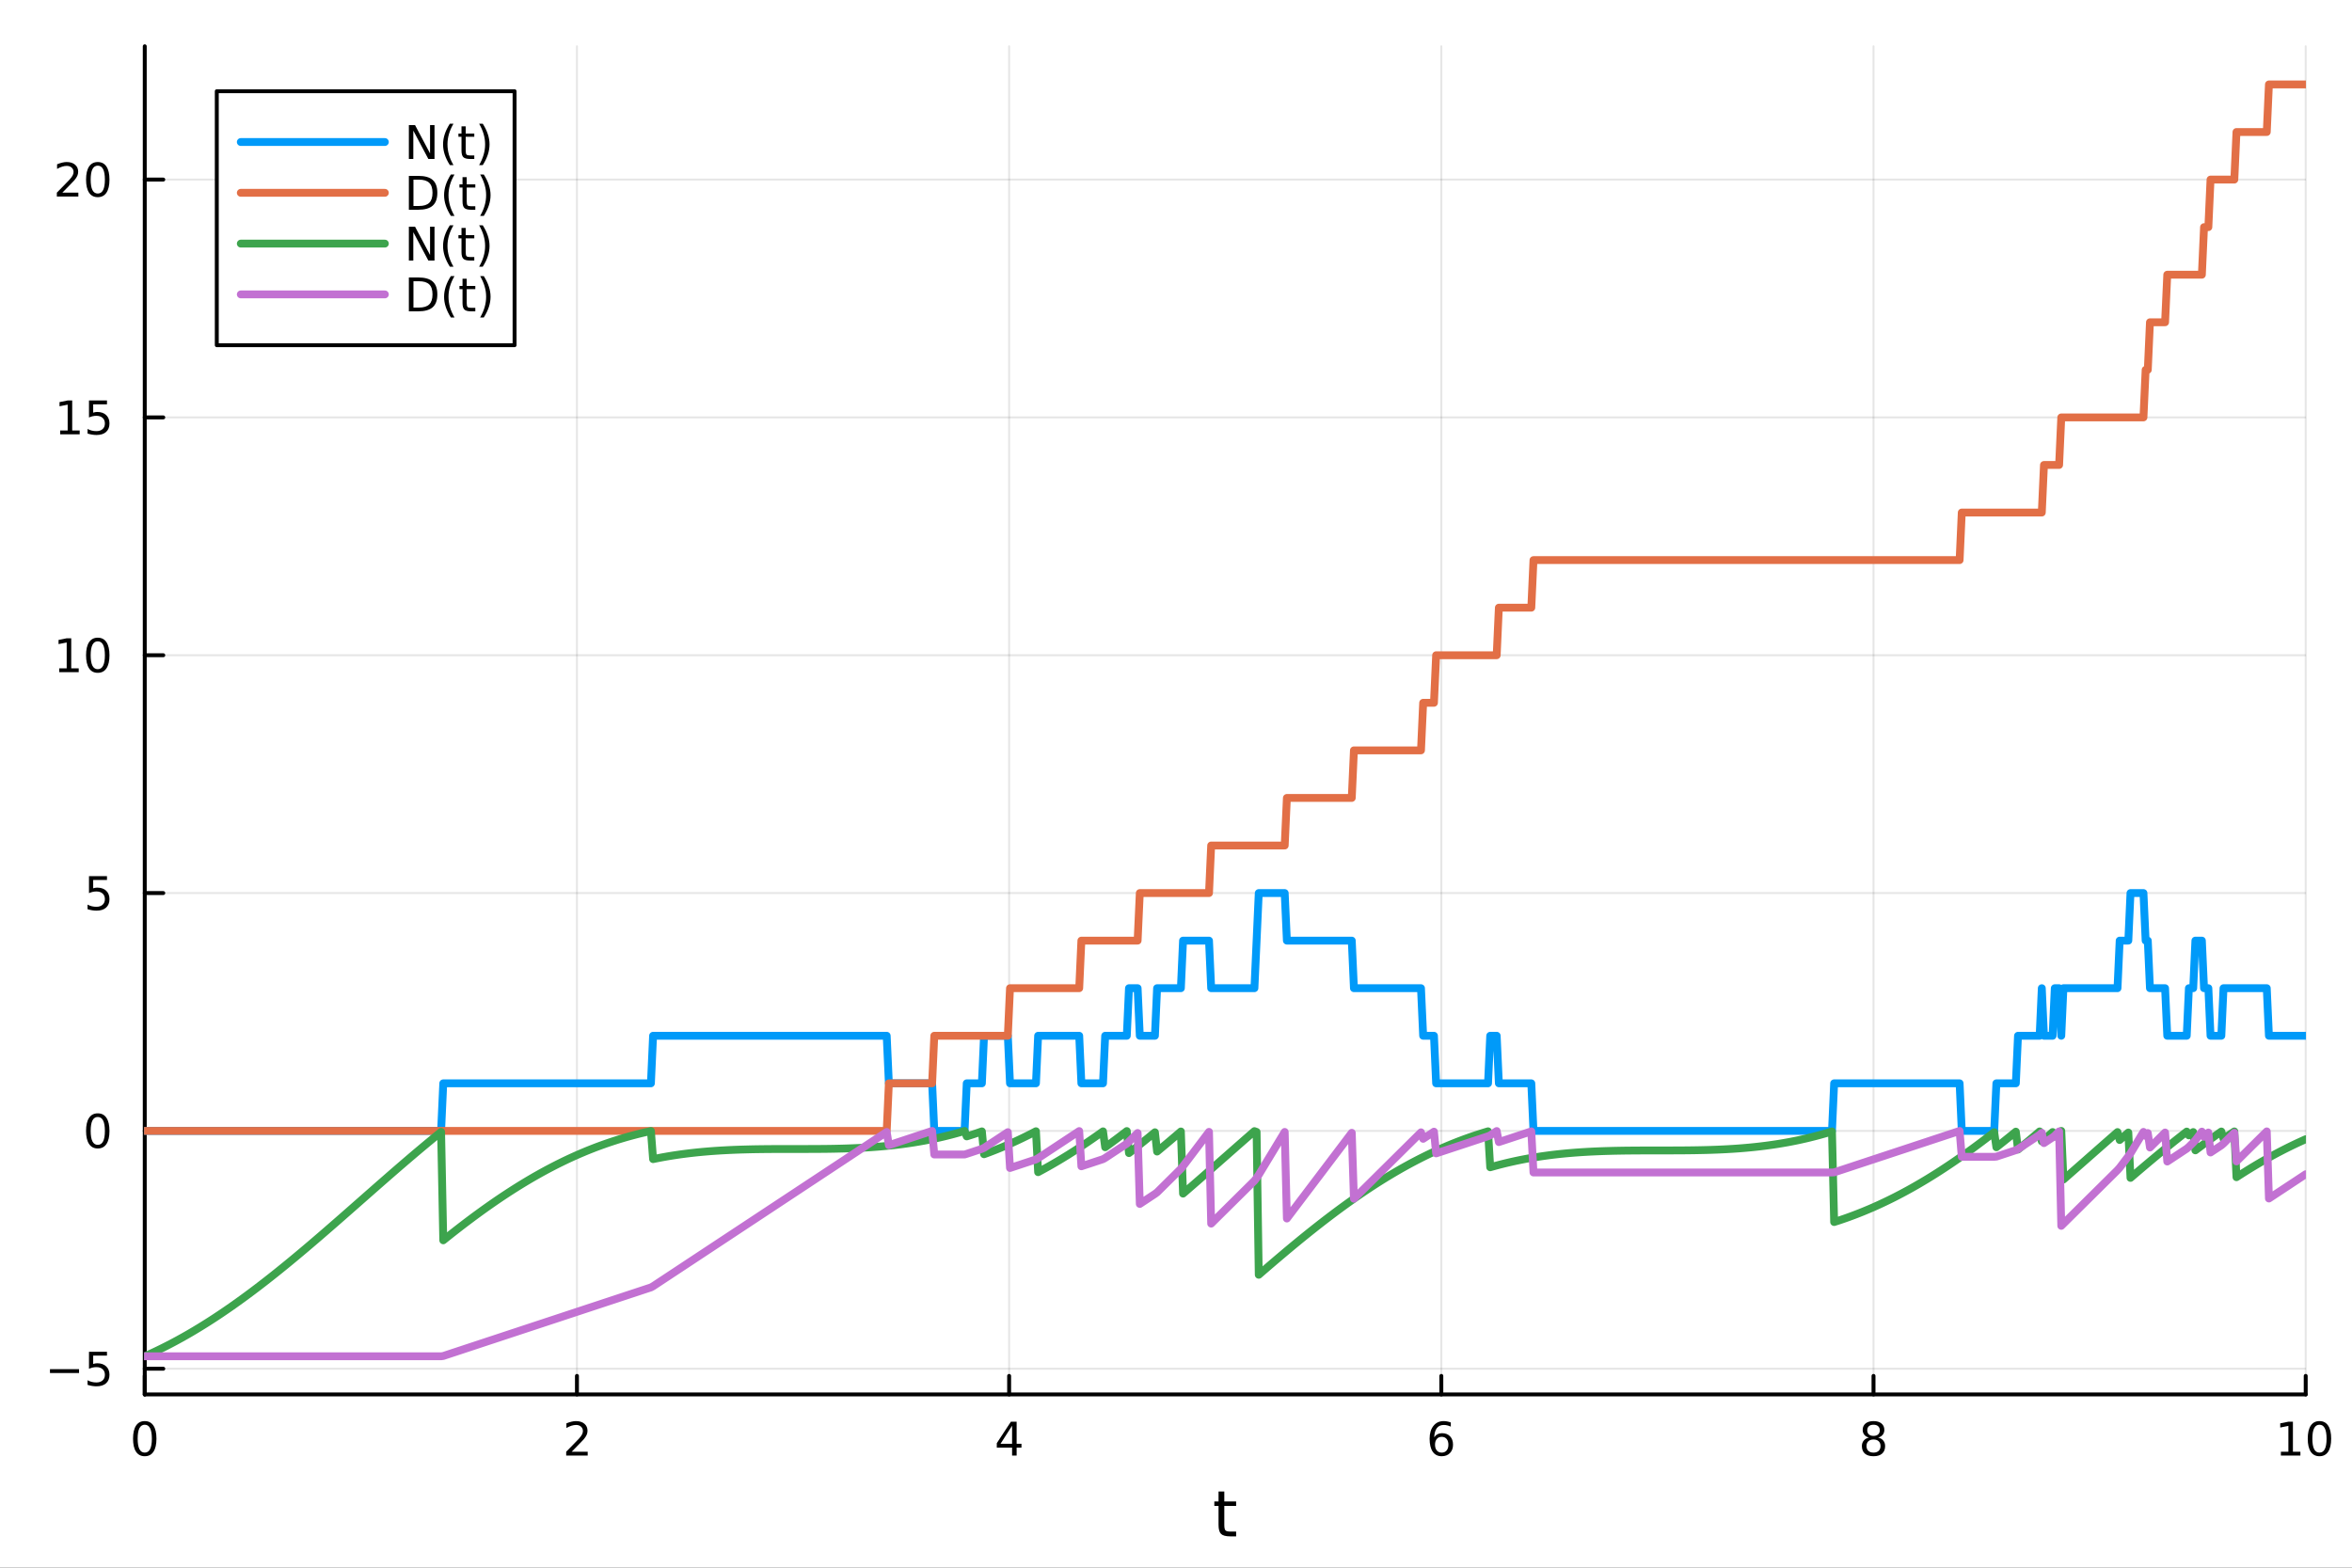 <?xml version="1.0" encoding="utf-8"?>
<svg xmlns="http://www.w3.org/2000/svg" xmlns:xlink="http://www.w3.org/1999/xlink" width="600" height="400" viewBox="0 0 2400 1600">
<rect x="0" y="0" width="2400" height="1600" fill="#333333" stroke="none"/>
<defs>
  <clipPath id="clip260">
    <rect x="0" y="0" width="2400" height="1600"/>
  </clipPath>
</defs>
<path clip-path="url(#clip260)" d="M0 1600 L2400 1600 L2400 0 L0 0  Z" fill="#ffffff" fill-rule="evenodd" fill-opacity="1"/>
<defs>
  <clipPath id="clip261">
    <rect x="480" y="0" width="1681" height="1600"/>
  </clipPath>
</defs>
<path clip-path="url(#clip260)" d="M147.709 1423.18 L2352.76 1423.18 L2352.76 47.244 L147.709 47.244  Z" fill="#ffffff" fill-rule="evenodd" fill-opacity="1"/>
<defs>
  <clipPath id="clip262">
    <rect x="147" y="47" width="2206" height="1377"/>
  </clipPath>
</defs>
<polyline clip-path="url(#clip262)" style="stroke:#000000; stroke-linecap:round; stroke-linejoin:round; stroke-width:2; stroke-opacity:0.1; fill:none" points="147.709,1423.18 147.709,47.244 "/>
<polyline clip-path="url(#clip262)" style="stroke:#000000; stroke-linecap:round; stroke-linejoin:round; stroke-width:2; stroke-opacity:0.1; fill:none" points="588.719,1423.18 588.719,47.244 "/>
<polyline clip-path="url(#clip262)" style="stroke:#000000; stroke-linecap:round; stroke-linejoin:round; stroke-width:2; stroke-opacity:0.1; fill:none" points="1029.73,1423.18 1029.73,47.244 "/>
<polyline clip-path="url(#clip262)" style="stroke:#000000; stroke-linecap:round; stroke-linejoin:round; stroke-width:2; stroke-opacity:0.1; fill:none" points="1470.74,1423.18 1470.74,47.244 "/>
<polyline clip-path="url(#clip262)" style="stroke:#000000; stroke-linecap:round; stroke-linejoin:round; stroke-width:2; stroke-opacity:0.1; fill:none" points="1911.75,1423.18 1911.75,47.244 "/>
<polyline clip-path="url(#clip262)" style="stroke:#000000; stroke-linecap:round; stroke-linejoin:round; stroke-width:2; stroke-opacity:0.1; fill:none" points="2352.76,1423.18 2352.76,47.244 "/>
<polyline clip-path="url(#clip260)" style="stroke:#000000; stroke-linecap:round; stroke-linejoin:round; stroke-width:4; stroke-opacity:1; fill:none" points="147.709,1423.18 2352.76,1423.18 "/>
<polyline clip-path="url(#clip260)" style="stroke:#000000; stroke-linecap:round; stroke-linejoin:round; stroke-width:4; stroke-opacity:1; fill:none" points="147.709,1423.18 147.709,1404.28 "/>
<polyline clip-path="url(#clip260)" style="stroke:#000000; stroke-linecap:round; stroke-linejoin:round; stroke-width:4; stroke-opacity:1; fill:none" points="588.719,1423.18 588.719,1404.28 "/>
<polyline clip-path="url(#clip260)" style="stroke:#000000; stroke-linecap:round; stroke-linejoin:round; stroke-width:4; stroke-opacity:1; fill:none" points="1029.73,1423.18 1029.73,1404.28 "/>
<polyline clip-path="url(#clip260)" style="stroke:#000000; stroke-linecap:round; stroke-linejoin:round; stroke-width:4; stroke-opacity:1; fill:none" points="1470.74,1423.18 1470.74,1404.28 "/>
<polyline clip-path="url(#clip260)" style="stroke:#000000; stroke-linecap:round; stroke-linejoin:round; stroke-width:4; stroke-opacity:1; fill:none" points="1911.75,1423.18 1911.75,1404.28 "/>
<polyline clip-path="url(#clip260)" style="stroke:#000000; stroke-linecap:round; stroke-linejoin:round; stroke-width:4; stroke-opacity:1; fill:none" points="2352.76,1423.18 2352.76,1404.28 "/>
<path clip-path="url(#clip260)" d="M147.709 1454.1 Q144.098 1454.1 142.27 1457.66 Q140.464 1461.2 140.464 1468.33 Q140.464 1475.44 142.27 1479.01 Q144.098 1482.55 147.709 1482.55 Q151.344 1482.55 153.149 1479.01 Q154.978 1475.44 154.978 1468.33 Q154.978 1461.2 153.149 1457.66 Q151.344 1454.1 147.709 1454.1 M147.709 1450.39 Q153.52 1450.39 156.575 1455 Q159.654 1459.58 159.654 1468.33 Q159.654 1477.06 156.575 1481.67 Q153.52 1486.25 147.709 1486.25 Q141.899 1486.25 138.821 1481.67 Q135.765 1477.06 135.765 1468.33 Q135.765 1459.58 138.821 1455 Q141.899 1450.39 147.709 1450.39 Z" fill="#000000" fill-rule="nonzero" fill-opacity="1" /><path clip-path="url(#clip260)" d="M583.372 1481.64 L599.691 1481.64 L599.691 1485.58 L577.747 1485.58 L577.747 1481.64 Q580.409 1478.89 584.992 1474.26 Q589.598 1469.61 590.779 1468.27 Q593.024 1465.74 593.904 1464.01 Q594.807 1462.25 594.807 1460.56 Q594.807 1457.8 592.862 1456.07 Q590.941 1454.33 587.839 1454.33 Q585.64 1454.33 583.186 1455.09 Q580.756 1455.86 577.978 1457.41 L577.978 1452.69 Q580.802 1451.55 583.256 1450.97 Q585.709 1450.39 587.746 1450.39 Q593.117 1450.39 596.311 1453.08 Q599.506 1455.77 599.506 1460.26 Q599.506 1462.39 598.695 1464.31 Q597.908 1466.2 595.802 1468.8 Q595.223 1469.47 592.121 1472.69 Q589.02 1475.88 583.372 1481.64 Z" fill="#000000" fill-rule="nonzero" fill-opacity="1" /><path clip-path="url(#clip260)" d="M1032.74 1455.09 L1020.93 1473.54 L1032.74 1473.54 L1032.74 1455.09 M1031.51 1451.02 L1037.39 1451.02 L1037.39 1473.54 L1042.32 1473.54 L1042.32 1477.43 L1037.39 1477.43 L1037.39 1485.58 L1032.74 1485.58 L1032.74 1477.43 L1017.14 1477.43 L1017.14 1472.92 L1031.51 1451.02 Z" fill="#000000" fill-rule="nonzero" fill-opacity="1" /><path clip-path="url(#clip260)" d="M1471.14 1466.44 Q1467.99 1466.44 1466.14 1468.59 Q1464.31 1470.74 1464.31 1474.49 Q1464.31 1478.22 1466.14 1480.39 Q1467.99 1482.55 1471.14 1482.55 Q1474.29 1482.55 1476.12 1480.39 Q1477.97 1478.22 1477.97 1474.49 Q1477.97 1470.74 1476.12 1468.59 Q1474.29 1466.44 1471.14 1466.44 M1480.42 1451.78 L1480.42 1456.04 Q1478.67 1455.21 1476.86 1454.77 Q1475.08 1454.33 1473.32 1454.33 Q1468.69 1454.33 1466.24 1457.45 Q1463.8 1460.58 1463.46 1466.9 Q1464.82 1464.89 1466.88 1463.82 Q1468.94 1462.73 1471.42 1462.73 Q1476.63 1462.73 1479.64 1465.9 Q1482.67 1469.05 1482.67 1474.49 Q1482.67 1479.82 1479.52 1483.03 Q1476.37 1486.25 1471.14 1486.25 Q1465.15 1486.25 1461.98 1481.67 Q1458.8 1477.06 1458.8 1468.33 Q1458.8 1460.14 1462.69 1455.28 Q1466.58 1450.39 1473.13 1450.39 Q1474.89 1450.39 1476.67 1450.74 Q1478.48 1451.09 1480.42 1451.78 Z" fill="#000000" fill-rule="nonzero" fill-opacity="1" /><path clip-path="url(#clip260)" d="M1911.75 1469.17 Q1908.41 1469.17 1906.49 1470.95 Q1904.59 1472.73 1904.59 1475.86 Q1904.59 1478.98 1906.49 1480.77 Q1908.41 1482.55 1911.75 1482.55 Q1915.08 1482.55 1917 1480.77 Q1918.92 1478.96 1918.92 1475.86 Q1918.92 1472.73 1917 1470.95 Q1915.1 1469.17 1911.75 1469.17 M1907.07 1467.18 Q1904.06 1466.44 1902.37 1464.38 Q1900.7 1462.32 1900.7 1459.35 Q1900.7 1455.21 1903.64 1452.8 Q1906.61 1450.39 1911.75 1450.39 Q1916.91 1450.39 1919.85 1452.8 Q1922.79 1455.21 1922.79 1459.35 Q1922.79 1462.32 1921.1 1464.38 Q1919.43 1466.44 1916.45 1467.18 Q1919.83 1467.96 1921.7 1470.26 Q1923.6 1472.55 1923.6 1475.86 Q1923.6 1480.88 1920.52 1483.57 Q1917.46 1486.25 1911.75 1486.25 Q1906.03 1486.25 1902.95 1483.57 Q1899.89 1480.88 1899.89 1475.86 Q1899.89 1472.55 1901.79 1470.26 Q1903.69 1467.96 1907.07 1467.18 M1905.36 1459.79 Q1905.36 1462.48 1907.02 1463.98 Q1908.71 1465.49 1911.75 1465.49 Q1914.76 1465.49 1916.45 1463.98 Q1918.16 1462.48 1918.16 1459.79 Q1918.16 1457.11 1916.45 1455.6 Q1914.76 1454.1 1911.75 1454.1 Q1908.71 1454.1 1907.02 1455.6 Q1905.36 1457.11 1905.36 1459.79 Z" fill="#000000" fill-rule="nonzero" fill-opacity="1" /><path clip-path="url(#clip260)" d="M2327.44 1481.64 L2335.08 1481.64 L2335.08 1455.28 L2326.77 1456.95 L2326.77 1452.69 L2335.04 1451.02 L2339.71 1451.02 L2339.71 1481.64 L2347.35 1481.64 L2347.35 1485.58 L2327.44 1485.58 L2327.44 1481.64 Z" fill="#000000" fill-rule="nonzero" fill-opacity="1" /><path clip-path="url(#clip260)" d="M2366.8 1454.1 Q2363.18 1454.1 2361.36 1457.66 Q2359.55 1461.2 2359.55 1468.33 Q2359.55 1475.44 2361.36 1479.01 Q2363.18 1482.55 2366.8 1482.55 Q2370.43 1482.55 2372.23 1479.01 Q2374.06 1475.44 2374.06 1468.33 Q2374.06 1461.2 2372.23 1457.66 Q2370.43 1454.1 2366.8 1454.1 M2366.8 1450.39 Q2372.61 1450.39 2375.66 1455 Q2378.74 1459.58 2378.74 1468.33 Q2378.74 1477.06 2375.66 1481.67 Q2372.61 1486.25 2366.8 1486.25 Q2360.99 1486.25 2357.91 1481.67 Q2354.85 1477.06 2354.85 1468.33 Q2354.85 1459.58 2357.91 1455 Q2360.99 1450.39 2366.8 1450.39 Z" fill="#000000" fill-rule="nonzero" fill-opacity="1" /><path clip-path="url(#clip260)" d="M1249.29 1522.27 L1249.29 1532.4 L1261.36 1532.4 L1261.36 1536.95 L1249.29 1536.95 L1249.29 1556.3 Q1249.29 1560.66 1250.47 1561.9 Q1251.68 1563.14 1255.34 1563.14 L1261.36 1563.14 L1261.36 1568.04 L1255.34 1568.04 Q1248.56 1568.04 1245.98 1565.53 Q1243.41 1562.98 1243.41 1556.3 L1243.41 1536.95 L1239.11 1536.95 L1239.11 1532.4 L1243.41 1532.4 L1243.41 1522.27 L1249.29 1522.27 Z" fill="#000000" fill-rule="nonzero" fill-opacity="1" /><polyline clip-path="url(#clip262)" style="stroke:#000000; stroke-linecap:round; stroke-linejoin:round; stroke-width:2; stroke-opacity:0.1; fill:none" points="147.709,1396.93 2352.76,1396.93 "/>
<polyline clip-path="url(#clip262)" style="stroke:#000000; stroke-linecap:round; stroke-linejoin:round; stroke-width:2; stroke-opacity:0.1; fill:none" points="147.709,1154.2 2352.76,1154.2 "/>
<polyline clip-path="url(#clip262)" style="stroke:#000000; stroke-linecap:round; stroke-linejoin:round; stroke-width:2; stroke-opacity:0.1; fill:none" points="147.709,911.469 2352.76,911.469 "/>
<polyline clip-path="url(#clip262)" style="stroke:#000000; stroke-linecap:round; stroke-linejoin:round; stroke-width:2; stroke-opacity:0.1; fill:none" points="147.709,668.738 2352.76,668.738 "/>
<polyline clip-path="url(#clip262)" style="stroke:#000000; stroke-linecap:round; stroke-linejoin:round; stroke-width:2; stroke-opacity:0.1; fill:none" points="147.709,426.008 2352.76,426.008 "/>
<polyline clip-path="url(#clip262)" style="stroke:#000000; stroke-linecap:round; stroke-linejoin:round; stroke-width:2; stroke-opacity:0.1; fill:none" points="147.709,183.278 2352.76,183.278 "/>
<polyline clip-path="url(#clip260)" style="stroke:#000000; stroke-linecap:round; stroke-linejoin:round; stroke-width:4; stroke-opacity:1; fill:none" points="147.709,1423.18 147.709,47.244 "/>
<polyline clip-path="url(#clip260)" style="stroke:#000000; stroke-linecap:round; stroke-linejoin:round; stroke-width:4; stroke-opacity:1; fill:none" points="147.709,1396.93 166.607,1396.93 "/>
<polyline clip-path="url(#clip260)" style="stroke:#000000; stroke-linecap:round; stroke-linejoin:round; stroke-width:4; stroke-opacity:1; fill:none" points="147.709,1154.2 166.607,1154.2 "/>
<polyline clip-path="url(#clip260)" style="stroke:#000000; stroke-linecap:round; stroke-linejoin:round; stroke-width:4; stroke-opacity:1; fill:none" points="147.709,911.469 166.607,911.469 "/>
<polyline clip-path="url(#clip260)" style="stroke:#000000; stroke-linecap:round; stroke-linejoin:round; stroke-width:4; stroke-opacity:1; fill:none" points="147.709,668.738 166.607,668.738 "/>
<polyline clip-path="url(#clip260)" style="stroke:#000000; stroke-linecap:round; stroke-linejoin:round; stroke-width:4; stroke-opacity:1; fill:none" points="147.709,426.008 166.607,426.008 "/>
<polyline clip-path="url(#clip260)" style="stroke:#000000; stroke-linecap:round; stroke-linejoin:round; stroke-width:4; stroke-opacity:1; fill:none" points="147.709,183.278 166.607,183.278 "/>
<path clip-path="url(#clip260)" d="M50.992 1397.38 L80.668 1397.38 L80.668 1401.32 L50.992 1401.32 L50.992 1397.38 Z" fill="#000000" fill-rule="nonzero" fill-opacity="1" /><path clip-path="url(#clip260)" d="M90.807 1379.65 L109.163 1379.65 L109.163 1383.58 L95.089 1383.58 L95.089 1392.06 Q96.108 1391.71 97.126 1391.55 Q98.145 1391.36 99.163 1391.36 Q104.95 1391.36 108.33 1394.53 Q111.709 1397.7 111.709 1403.12 Q111.709 1408.7 108.237 1411.8 Q104.765 1414.88 98.446 1414.88 Q96.27 1414.88 94.001 1414.51 Q91.756 1414.14 89.348 1413.4 L89.348 1408.7 Q91.432 1409.83 93.654 1410.39 Q95.876 1410.95 98.353 1410.95 Q102.358 1410.95 104.696 1408.84 Q107.033 1406.73 107.033 1403.12 Q107.033 1399.51 104.696 1397.4 Q102.358 1395.3 98.353 1395.3 Q96.478 1395.3 94.603 1395.71 Q92.751 1396.13 90.807 1397.01 L90.807 1379.65 Z" fill="#000000" fill-rule="nonzero" fill-opacity="1" /><path clip-path="url(#clip260)" d="M99.765 1140 Q96.154 1140 94.325 1143.56 Q92.52 1147.1 92.52 1154.23 Q92.52 1161.34 94.325 1164.9 Q96.154 1168.45 99.765 1168.45 Q103.399 1168.45 105.205 1164.9 Q107.033 1161.34 107.033 1154.23 Q107.033 1147.1 105.205 1143.56 Q103.399 1140 99.765 1140 M99.765 1136.29 Q105.575 1136.29 108.631 1140.9 Q111.709 1145.48 111.709 1154.23 Q111.709 1162.96 108.631 1167.57 Q105.575 1172.15 99.765 1172.15 Q93.955 1172.15 90.876 1167.57 Q87.821 1162.96 87.821 1154.23 Q87.821 1145.48 90.876 1140.9 Q93.955 1136.29 99.765 1136.29 Z" fill="#000000" fill-rule="nonzero" fill-opacity="1" /><path clip-path="url(#clip260)" d="M90.807 894.189 L109.163 894.189 L109.163 898.124 L95.089 898.124 L95.089 906.596 Q96.108 906.249 97.126 906.087 Q98.145 905.902 99.163 905.902 Q104.95 905.902 108.33 909.073 Q111.709 912.244 111.709 917.661 Q111.709 923.239 108.237 926.341 Q104.765 929.42 98.446 929.42 Q96.27 929.42 94.001 929.05 Q91.756 928.679 89.348 927.938 L89.348 923.239 Q91.432 924.374 93.654 924.929 Q95.876 925.485 98.353 925.485 Q102.358 925.485 104.696 923.378 Q107.033 921.272 107.033 917.661 Q107.033 914.05 104.696 911.943 Q102.358 909.837 98.353 909.837 Q96.478 909.837 94.603 910.253 Q92.751 910.67 90.807 911.55 L90.807 894.189 Z" fill="#000000" fill-rule="nonzero" fill-opacity="1" /><path clip-path="url(#clip260)" d="M60.413 682.083 L68.052 682.083 L68.052 655.718 L59.742 657.384 L59.742 653.125 L68.006 651.458 L72.682 651.458 L72.682 682.083 L80.321 682.083 L80.321 686.018 L60.413 686.018 L60.413 682.083 Z" fill="#000000" fill-rule="nonzero" fill-opacity="1" /><path clip-path="url(#clip260)" d="M99.765 654.537 Q96.154 654.537 94.325 658.102 Q92.52 661.643 92.52 668.773 Q92.52 675.88 94.325 679.444 Q96.154 682.986 99.765 682.986 Q103.399 682.986 105.205 679.444 Q107.033 675.88 107.033 668.773 Q107.033 661.643 105.205 658.102 Q103.399 654.537 99.765 654.537 M99.765 650.833 Q105.575 650.833 108.631 655.44 Q111.709 660.023 111.709 668.773 Q111.709 677.5 108.631 682.106 Q105.575 686.69 99.765 686.69 Q93.955 686.69 90.876 682.106 Q87.821 677.5 87.821 668.773 Q87.821 660.023 90.876 655.44 Q93.955 650.833 99.765 650.833 Z" fill="#000000" fill-rule="nonzero" fill-opacity="1" /><path clip-path="url(#clip260)" d="M61.409 439.353 L69.048 439.353 L69.048 412.987 L60.737 414.654 L60.737 410.395 L69.001 408.728 L73.677 408.728 L73.677 439.353 L81.316 439.353 L81.316 443.288 L61.409 443.288 L61.409 439.353 Z" fill="#000000" fill-rule="nonzero" fill-opacity="1" /><path clip-path="url(#clip260)" d="M90.807 408.728 L109.163 408.728 L109.163 412.663 L95.089 412.663 L95.089 421.135 Q96.108 420.788 97.126 420.626 Q98.145 420.441 99.163 420.441 Q104.95 420.441 108.33 423.612 Q111.709 426.784 111.709 432.2 Q111.709 437.779 108.237 440.881 Q104.765 443.959 98.446 443.959 Q96.27 443.959 94.001 443.589 Q91.756 443.219 89.348 442.478 L89.348 437.779 Q91.432 438.913 93.654 439.469 Q95.876 440.024 98.353 440.024 Q102.358 440.024 104.696 437.918 Q107.033 435.811 107.033 432.2 Q107.033 428.589 104.696 426.483 Q102.358 424.376 98.353 424.376 Q96.478 424.376 94.603 424.793 Q92.751 425.209 90.807 426.089 L90.807 408.728 Z" fill="#000000" fill-rule="nonzero" fill-opacity="1" /><path clip-path="url(#clip260)" d="M63.631 196.623 L79.95 196.623 L79.95 200.558 L58.006 200.558 L58.006 196.623 Q60.668 193.868 65.251 189.238 Q69.858 184.586 71.038 183.243 Q73.284 180.72 74.163 178.984 Q75.066 177.225 75.066 175.535 Q75.066 172.78 73.122 171.044 Q71.2 169.308 68.099 169.308 Q65.9 169.308 63.446 170.072 Q61.015 170.836 58.237 172.387 L58.237 167.664 Q61.062 166.53 63.515 165.951 Q65.969 165.373 68.006 165.373 Q73.376 165.373 76.571 168.058 Q79.765 170.743 79.765 175.234 Q79.765 177.363 78.955 179.285 Q78.168 181.183 76.061 183.775 Q75.483 184.447 72.381 187.664 Q69.279 190.859 63.631 196.623 Z" fill="#000000" fill-rule="nonzero" fill-opacity="1" /><path clip-path="url(#clip260)" d="M99.765 169.076 Q96.154 169.076 94.325 172.641 Q92.52 176.183 92.52 183.313 Q92.52 190.419 94.325 193.984 Q96.154 197.525 99.765 197.525 Q103.399 197.525 105.205 193.984 Q107.033 190.419 107.033 183.313 Q107.033 176.183 105.205 172.641 Q103.399 169.076 99.765 169.076 M99.765 165.373 Q105.575 165.373 108.631 169.979 Q111.709 174.563 111.709 183.313 Q111.709 192.039 108.631 196.646 Q105.575 201.229 99.765 201.229 Q93.955 201.229 90.876 196.646 Q87.821 192.039 87.821 183.313 Q87.821 174.563 90.876 169.979 Q93.955 165.373 99.765 165.373 Z" fill="#000000" fill-rule="nonzero" fill-opacity="1" /><polyline clip-path="url(#clip262)" style="stroke:#009af9; stroke-linecap:round; stroke-linejoin:round; stroke-width:8; stroke-opacity:1; fill:none" points="147.709,1154.2 149.917,1154.2 152.124,1154.2 154.331,1154.2 156.538,1154.2 158.746,1154.2 160.953,1154.2 163.16,1154.2 165.367,1154.2 167.575,1154.2 169.782,1154.2 171.989,1154.2 174.196,1154.2 176.404,1154.2 178.611,1154.2 180.818,1154.2 183.025,1154.2 185.233,1154.2 187.44,1154.2 189.647,1154.2 191.854,1154.2 194.062,1154.2 196.269,1154.2 198.476,1154.2 200.683,1154.2 202.891,1154.2 205.098,1154.2 207.305,1154.2 209.512,1154.2 211.72,1154.2 213.927,1154.2 216.134,1154.2 218.342,1154.2 220.549,1154.2 222.756,1154.2 224.963,1154.2 227.171,1154.2 229.378,1154.2 231.585,1154.2 233.792,1154.2 236,1154.2 238.207,1154.2 240.414,1154.2 242.621,1154.2 244.829,1154.2 247.036,1154.2 249.243,1154.2 251.45,1154.2 253.658,1154.2 255.865,1154.2 258.072,1154.2 260.279,1154.2 262.487,1154.2 264.694,1154.2 266.901,1154.2 269.108,1154.2 271.316,1154.2 273.523,1154.2 275.73,1154.2 277.937,1154.2 280.145,1154.2 282.352,1154.2 284.559,1154.2 286.766,1154.2 288.974,1154.2 291.181,1154.2 293.388,1154.2 295.595,1154.2 297.803,1154.2 300.01,1154.2 302.217,1154.2 304.424,1154.2 306.632,1154.2 308.839,1154.2 311.046,1154.2 313.253,1154.2 315.461,1154.2 317.668,1154.2 319.875,1154.2 322.082,1154.2 324.29,1154.2 326.497,1154.2 328.704,1154.2 330.911,1154.2 333.119,1154.2 335.326,1154.2 337.533,1154.2 339.74,1154.2 341.948,1154.2 344.155,1154.2 346.362,1154.2 348.569,1154.2 350.777,1154.2 352.984,1154.2 355.191,1154.2 357.399,1154.2 359.606,1154.2 361.813,1154.2 364.02,1154.2 366.228,1154.2 368.435,1154.2 370.642,1154.2 372.849,1154.2 375.057,1154.2 377.264,1154.2 379.471,1154.2 381.678,1154.2 383.886,1154.2 386.093,1154.2 388.3,1154.2 390.507,1154.2 392.715,1154.2 394.922,1154.2 397.129,1154.2 399.336,1154.2 401.544,1154.2 403.751,1154.2 405.958,1154.2 408.165,1154.2 410.373,1154.2 412.58,1154.2 414.787,1154.2 416.994,1154.2 419.202,1154.2 421.409,1154.2 423.616,1154.2 425.823,1154.2 428.031,1154.2 430.238,1154.2 432.445,1154.2 434.652,1154.2 436.86,1154.2 439.067,1154.2 441.274,1154.2 443.481,1154.2 445.689,1154.2 447.896,1154.2 450.103,1154.2 452.31,1105.65 454.518,1105.65 456.725,1105.65 458.932,1105.65 461.139,1105.65 463.347,1105.65 465.554,1105.65 467.761,1105.65 469.968,1105.65 472.176,1105.65 474.383,1105.65 476.59,1105.65 478.797,1105.65 481.005,1105.65 483.212,1105.65 485.419,1105.65 487.626,1105.65 489.834,1105.65 492.041,1105.65 494.248,1105.65 496.455,1105.65 498.663,1105.65 500.87,1105.65 503.077,1105.65 505.285,1105.65 507.492,1105.65 509.699,1105.65 511.906,1105.65 514.114,1105.65 516.321,1105.65 518.528,1105.65 520.735,1105.65 522.943,1105.65 525.15,1105.65 527.357,1105.65 529.564,1105.65 531.772,1105.65 533.979,1105.65 536.186,1105.65 538.393,1105.65 540.601,1105.65 542.808,1105.65 545.015,1105.65 547.222,1105.65 549.43,1105.65 551.637,1105.65 553.844,1105.65 556.051,1105.65 558.259,1105.65 560.466,1105.65 562.673,1105.65 564.88,1105.65 567.088,1105.65 569.295,1105.65 571.502,1105.65 573.709,1105.65 575.917,1105.65 578.124,1105.65 580.331,1105.65 582.538,1105.65 584.746,1105.65 586.953,1105.65 589.16,1105.65 591.367,1105.65 593.575,1105.65 595.782,1105.65 597.989,1105.65 600.196,1105.65 602.404,1105.65 604.611,1105.65 606.818,1105.65 609.025,1105.65 611.233,1105.65 613.44,1105.65 615.647,1105.65 617.854,1105.65 620.062,1105.65 622.269,1105.65 624.476,1105.65 626.683,1105.65 628.891,1105.65 631.098,1105.65 633.305,1105.65 635.512,1105.65 637.72,1105.65 639.927,1105.65 642.134,1105.65 644.341,1105.65 646.549,1105.65 648.756,1105.65 650.963,1105.65 653.171,1105.65 655.378,1105.65 657.585,1105.65 659.792,1105.65 662,1105.65 664.207,1105.65 666.414,1057.11 668.621,1057.11 670.829,1057.11 673.036,1057.11 675.243,1057.11 677.45,1057.11 679.658,1057.11 681.865,1057.11 684.072,1057.11 686.279,1057.11 688.487,1057.11 690.694,1057.11 692.901,1057.11 695.108,1057.11 697.316,1057.11 699.523,1057.11 701.73,1057.11 703.937,1057.11 706.145,1057.11 708.352,1057.11 710.559,1057.11 712.766,1057.11 714.974,1057.11 717.181,1057.11 719.388,1057.11 721.595,1057.11 723.803,1057.11 726.01,1057.11 728.217,1057.11 730.424,1057.11 732.632,1057.11 734.839,1057.11 737.046,1057.11 739.253,1057.11 741.461,1057.11 743.668,1057.11 745.875,1057.11 748.082,1057.11 750.29,1057.11 752.497,1057.11 754.704,1057.11 756.911,1057.11 759.119,1057.11 761.326,1057.11 763.533,1057.11 765.74,1057.11 767.948,1057.11 770.155,1057.11 772.362,1057.11 774.569,1057.11 776.777,1057.11 778.984,1057.11 781.191,1057.11 783.398,1057.11 785.606,1057.11 787.813,1057.11 790.02,1057.11 792.227,1057.11 794.435,1057.11 796.642,1057.11 798.849,1057.11 801.057,1057.11 803.264,1057.11 805.471,1057.11 807.678,1057.11 809.886,1057.11 812.093,1057.11 814.3,1057.11 816.507,1057.11 818.715,1057.11 820.922,1057.11 823.129,1057.11 825.336,1057.11 827.544,1057.11 829.751,1057.11 831.958,1057.11 834.165,1057.11 836.373,1057.11 838.58,1057.11 840.787,1057.11 842.994,1057.11 845.202,1057.11 847.409,1057.11 849.616,1057.11 851.823,1057.11 854.031,1057.11 856.238,1057.11 858.445,1057.11 860.652,1057.11 862.86,1057.11 865.067,1057.11 867.274,1057.11 869.481,1057.11 871.689,1057.11 873.896,1057.11 876.103,1057.11 878.31,1057.11 880.518,1057.11 882.725,1057.11 884.932,1057.11 887.139,1057.11 889.347,1057.11 891.554,1057.11 893.761,1057.11 895.968,1057.11 898.176,1057.11 900.383,1057.11 902.59,1057.11 904.797,1057.11 907.005,1105.65 909.212,1105.65 911.419,1105.65 913.626,1105.65 915.834,1105.65 918.041,1105.65 920.248,1105.65 922.455,1105.65 924.663,1105.65 926.87,1105.65 929.077,1105.65 931.284,1105.65 933.492,1105.65 935.699,1105.65 937.906,1105.65 940.113,1105.65 942.321,1105.65 944.528,1105.65 946.735,1105.65 948.943,1105.65 951.15,1105.65 953.357,1154.2 955.564,1154.2 957.772,1154.2 959.979,1154.2 962.186,1154.2 964.393,1154.2 966.601,1154.2 968.808,1154.2 971.015,1154.2 973.222,1154.2 975.43,1154.2 977.637,1154.2 979.844,1154.2 982.051,1154.2 984.259,1154.2 986.466,1105.65 988.673,1105.65 990.88,1105.65 993.088,1105.65 995.295,1105.65 997.502,1105.65 999.709,1105.65 1001.92,1105.65 1004.12,1057.11 1006.33,1057.11 1008.54,1057.11 1010.75,1057.11 1012.95,1057.11 1015.16,1057.11 1017.37,1057.11 1019.57,1057.11 1021.78,1057.11 1023.99,1057.11 1026.2,1057.11 1028.4,1057.11 1030.61,1105.65 1032.82,1105.65 1035.03,1105.65 1037.23,1105.65 1039.44,1105.65 1041.65,1105.65 1043.85,1105.65 1046.06,1105.65 1048.27,1105.65 1050.48,1105.65 1052.68,1105.65 1054.89,1105.65 1057.1,1105.65 1059.31,1057.11 1061.51,1057.11 1063.72,1057.11 1065.93,1057.11 1068.13,1057.11 1070.34,1057.11 1072.55,1057.11 1074.76,1057.11 1076.96,1057.11 1079.17,1057.11 1081.38,1057.11 1083.58,1057.11 1085.79,1057.11 1088,1057.11 1090.21,1057.11 1092.41,1057.11 1094.62,1057.11 1096.83,1057.11 1099.04,1057.11 1101.24,1057.11 1103.45,1105.65 1105.66,1105.65 1107.86,1105.65 1110.07,1105.65 1112.28,1105.65 1114.49,1105.65 1116.69,1105.65 1118.9,1105.65 1121.11,1105.65 1123.32,1105.65 1125.52,1105.65 1127.73,1057.11 1129.94,1057.11 1132.14,1057.11 1134.35,1057.11 1136.56,1057.11 1138.77,1057.11 1140.97,1057.11 1143.18,1057.11 1145.39,1057.11 1147.6,1057.11 1149.8,1057.11 1152.01,1008.56 1154.22,1008.56 1156.42,1008.56 1158.63,1008.56 1160.84,1008.56 1163.05,1057.11 1165.25,1057.11 1167.46,1057.11 1169.67,1057.11 1171.88,1057.11 1174.08,1057.11 1176.29,1057.11 1178.5,1057.11 1180.7,1008.56 1182.91,1008.56 1185.12,1008.56 1187.33,1008.56 1189.53,1008.56 1191.74,1008.56 1193.95,1008.56 1196.15,1008.56 1198.36,1008.56 1200.57,1008.56 1202.78,1008.56 1204.98,1008.56 1207.19,960.015 1209.4,960.015 1211.61,960.015 1213.81,960.015 1216.02,960.015 1218.23,960.015 1220.43,960.015 1222.64,960.015 1224.85,960.015 1227.06,960.015 1229.26,960.015 1231.47,960.015 1233.68,960.015 1235.89,1008.56 1238.09,1008.56 1240.3,1008.56 1242.51,1008.56 1244.71,1008.56 1246.92,1008.56 1249.13,1008.56 1251.34,1008.56 1253.54,1008.56 1255.75,1008.56 1257.96,1008.56 1260.17,1008.56 1262.37,1008.56 1264.58,1008.56 1266.79,1008.56 1268.99,1008.56 1271.2,1008.56 1273.41,1008.56 1275.62,1008.56 1277.82,1008.56 1280.03,1008.56 1282.24,960.015 1284.45,911.469 1286.65,911.469 1288.86,911.469 1291.07,911.469 1293.27,911.469 1295.48,911.469 1297.69,911.469 1299.9,911.469 1302.1,911.469 1304.31,911.469 1306.52,911.469 1308.72,911.469 1310.93,911.469 1313.14,960.015 1315.35,960.015 1317.55,960.015 1319.76,960.015 1321.97,960.015 1324.18,960.015 1326.38,960.015 1328.59,960.015 1330.8,960.015 1333,960.015 1335.21,960.015 1337.42,960.015 1339.63,960.015 1341.83,960.015 1344.04,960.015 1346.25,960.015 1348.46,960.015 1350.66,960.015 1352.87,960.015 1355.08,960.015 1357.28,960.015 1359.49,960.015 1361.7,960.015 1363.91,960.015 1366.11,960.015 1368.32,960.015 1370.53,960.015 1372.74,960.015 1374.94,960.015 1377.15,960.015 1379.36,960.015 1381.56,1008.56 1383.77,1008.56 1385.98,1008.56 1388.19,1008.56 1390.39,1008.56 1392.6,1008.56 1394.81,1008.56 1397.02,1008.56 1399.22,1008.56 1401.43,1008.56 1403.64,1008.56 1405.84,1008.56 1408.05,1008.56 1410.26,1008.56 1412.47,1008.56 1414.67,1008.56 1416.88,1008.56 1419.09,1008.56 1421.29,1008.56 1423.5,1008.56 1425.71,1008.56 1427.92,1008.56 1430.12,1008.56 1432.33,1008.56 1434.54,1008.56 1436.75,1008.56 1438.95,1008.56 1441.16,1008.56 1443.37,1008.56 1445.57,1008.56 1447.78,1008.56 1449.99,1008.56 1452.2,1057.11 1454.4,1057.11 1456.61,1057.11 1458.82,1057.11 1461.03,1057.11 1463.23,1057.11 1465.44,1105.65 1467.65,1105.65 1469.85,1105.65 1472.06,1105.65 1474.27,1105.65 1476.48,1105.65 1478.68,1105.65 1480.89,1105.65 1483.1,1105.65 1485.31,1105.65 1487.51,1105.65 1489.72,1105.65 1491.93,1105.65 1494.13,1105.65 1496.34,1105.65 1498.55,1105.65 1500.76,1105.65 1502.96,1105.65 1505.17,1105.65 1507.38,1105.65 1509.58,1105.65 1511.79,1105.65 1514,1105.65 1516.21,1105.65 1518.41,1105.65 1520.62,1057.11 1522.83,1057.11 1525.04,1057.11 1527.24,1057.11 1529.45,1105.65 1531.66,1105.65 1533.86,1105.65 1536.07,1105.65 1538.28,1105.65 1540.49,1105.65 1542.69,1105.65 1544.9,1105.65 1547.11,1105.65 1549.32,1105.65 1551.52,1105.65 1553.73,1105.65 1555.94,1105.65 1558.14,1105.65 1560.35,1105.65 1562.56,1105.65 1564.77,1154.2 1566.97,1154.2 1569.18,1154.2 1571.39,1154.2 1573.6,1154.2 1575.8,1154.2 1578.01,1154.2 1580.22,1154.2 1582.42,1154.2 1584.63,1154.2 1586.84,1154.2 1589.05,1154.2 1591.25,1154.2 1593.46,1154.2 1595.67,1154.2 1597.88,1154.2 1600.08,1154.2 1602.29,1154.2 1604.5,1154.2 1606.7,1154.2 1608.91,1154.2 1611.12,1154.2 1613.33,1154.2 1615.53,1154.2 1617.74,1154.2 1619.95,1154.2 1622.15,1154.2 1624.36,1154.2 1626.57,1154.2 1628.78,1154.2 1630.98,1154.2 1633.19,1154.2 1635.4,1154.2 1637.61,1154.2 1639.81,1154.2 1642.02,1154.2 1644.23,1154.2 1646.43,1154.2 1648.64,1154.2 1650.85,1154.2 1653.06,1154.2 1655.26,1154.2 1657.47,1154.2 1659.68,1154.2 1661.89,1154.2 1664.09,1154.2 1666.3,1154.2 1668.51,1154.2 1670.71,1154.2 1672.92,1154.2 1675.13,1154.2 1677.34,1154.2 1679.54,1154.2 1681.75,1154.2 1683.96,1154.2 1686.17,1154.2 1688.37,1154.2 1690.58,1154.2 1692.79,1154.2 1694.99,1154.2 1697.2,1154.2 1699.41,1154.2 1701.62,1154.2 1703.82,1154.2 1706.03,1154.2 1708.24,1154.2 1710.45,1154.2 1712.65,1154.2 1714.86,1154.2 1717.07,1154.2 1719.27,1154.2 1721.48,1154.2 1723.69,1154.2 1725.9,1154.2 1728.1,1154.2 1730.31,1154.2 1732.52,1154.2 1734.72,1154.2 1736.93,1154.2 1739.14,1154.2 1741.35,1154.2 1743.55,1154.2 1745.76,1154.2 1747.97,1154.2 1750.18,1154.2 1752.38,1154.2 1754.59,1154.2 1756.8,1154.2 1759,1154.2 1761.21,1154.2 1763.42,1154.2 1765.63,1154.2 1767.83,1154.2 1770.04,1154.2 1772.25,1154.2 1774.46,1154.2 1776.66,1154.2 1778.87,1154.2 1781.08,1154.2 1783.28,1154.2 1785.49,1154.2 1787.7,1154.2 1789.91,1154.2 1792.11,1154.2 1794.32,1154.2 1796.53,1154.2 1798.74,1154.2 1800.94,1154.2 1803.15,1154.2 1805.36,1154.2 1807.56,1154.2 1809.77,1154.2 1811.98,1154.2 1814.19,1154.2 1816.39,1154.2 1818.6,1154.2 1820.81,1154.2 1823.02,1154.2 1825.22,1154.2 1827.43,1154.2 1829.64,1154.2 1831.84,1154.2 1834.05,1154.2 1836.26,1154.2 1838.47,1154.2 1840.67,1154.2 1842.88,1154.2 1845.09,1154.2 1847.29,1154.2 1849.5,1154.2 1851.71,1154.2 1853.92,1154.2 1856.12,1154.2 1858.33,1154.2 1860.54,1154.2 1862.75,1154.2 1864.95,1154.2 1867.16,1154.2 1869.37,1154.2 1871.57,1105.65 1873.78,1105.65 1875.99,1105.65 1878.2,1105.65 1880.4,1105.65 1882.61,1105.65 1884.82,1105.65 1887.03,1105.65 1889.23,1105.65 1891.44,1105.65 1893.65,1105.65 1895.85,1105.65 1898.06,1105.65 1900.27,1105.65 1902.48,1105.65 1904.68,1105.65 1906.89,1105.65 1909.1,1105.65 1911.31,1105.65 1913.51,1105.65 1915.72,1105.65 1917.93,1105.65 1920.13,1105.65 1922.34,1105.65 1924.55,1105.65 1926.76,1105.65 1928.96,1105.65 1931.17,1105.65 1933.38,1105.65 1935.58,1105.65 1937.79,1105.65 1940,1105.65 1942.21,1105.65 1944.41,1105.65 1946.62,1105.65 1948.83,1105.65 1951.04,1105.65 1953.24,1105.65 1955.45,1105.65 1957.66,1105.65 1959.86,1105.65 1962.07,1105.65 1964.28,1105.65 1966.49,1105.65 1968.69,1105.65 1970.9,1105.65 1973.11,1105.65 1975.32,1105.65 1977.52,1105.65 1979.73,1105.65 1981.94,1105.65 1984.14,1105.65 1986.35,1105.65 1988.56,1105.65 1990.77,1105.65 1992.97,1105.65 1995.18,1105.65 1997.39,1105.65 1999.6,1105.65 2001.8,1154.2 2004.01,1154.2 2006.22,1154.2 2008.42,1154.2 2010.63,1154.2 2012.84,1154.2 2015.05,1154.2 2017.25,1154.2 2019.46,1154.2 2021.67,1154.2 2023.88,1154.2 2026.08,1154.2 2028.29,1154.2 2030.5,1154.2 2032.7,1154.2 2034.91,1154.2 2037.12,1105.65 2039.33,1105.65 2041.53,1105.65 2043.74,1105.65 2045.95,1105.65 2048.15,1105.65 2050.36,1105.65 2052.57,1105.65 2054.78,1105.65 2056.98,1105.65 2059.19,1057.11 2061.4,1057.11 2063.61,1057.11 2065.81,1057.11 2068.02,1057.11 2070.23,1057.11 2072.43,1057.11 2074.64,1057.11 2076.85,1057.11 2079.06,1057.11 2081.26,1057.11 2083.47,1008.56 2085.68,1057.11 2087.89,1057.11 2090.09,1057.11 2092.3,1057.11 2094.51,1057.11 2096.71,1008.56 2098.92,1008.56 2101.13,1008.56 2103.34,1057.11 2105.54,1008.56 2107.75,1008.56 2109.96,1008.56 2112.17,1008.56 2114.37,1008.56 2116.58,1008.56 2118.79,1008.56 2120.99,1008.56 2123.2,1008.56 2125.41,1008.56 2127.62,1008.56 2129.82,1008.56 2132.03,1008.56 2134.24,1008.56 2136.45,1008.56 2138.65,1008.56 2140.86,1008.56 2143.07,1008.56 2145.27,1008.56 2147.48,1008.56 2149.69,1008.56 2151.9,1008.56 2154.1,1008.56 2156.31,1008.56 2158.52,1008.56 2160.72,1008.56 2162.93,960.015 2165.14,960.015 2167.35,960.015 2169.55,960.015 2171.76,960.015 2173.97,911.469 2176.18,911.469 2178.38,911.469 2180.59,911.469 2182.8,911.469 2185,911.469 2187.21,911.469 2189.42,960.015 2191.63,960.015 2193.83,1008.56 2196.04,1008.56 2198.25,1008.56 2200.46,1008.56 2202.66,1008.56 2204.87,1008.56 2207.08,1008.56 2209.28,1008.56 2211.49,1057.11 2213.7,1057.11 2215.91,1057.11 2218.11,1057.11 2220.32,1057.11 2222.53,1057.11 2224.74,1057.11 2226.94,1057.11 2229.15,1057.11 2231.36,1057.11 2233.56,1008.56 2235.77,1008.56 2237.98,1008.56 2240.19,960.015 2242.39,960.015 2244.6,960.015 2246.81,960.015 2249.01,1008.56 2251.22,1008.56 2253.43,1008.56 2255.64,1057.11 2257.84,1057.11 2260.05,1057.11 2262.26,1057.11 2264.47,1057.11 2266.67,1057.11 2268.88,1008.56 2271.09,1008.56 2273.29,1008.56 2275.5,1008.56 2277.71,1008.56 2279.92,1008.56 2282.12,1008.56 2284.33,1008.56 2286.54,1008.56 2288.75,1008.56 2290.95,1008.56 2293.16,1008.56 2295.37,1008.56 2297.57,1008.56 2299.78,1008.56 2301.99,1008.56 2304.2,1008.56 2306.4,1008.56 2308.61,1008.56 2310.82,1008.56 2313.03,1008.56 2315.23,1057.11 2317.44,1057.11 2319.65,1057.11 2321.85,1057.11 2324.06,1057.11 2326.27,1057.11 2328.48,1057.11 2330.68,1057.11 2332.89,1057.11 2335.1,1057.11 2337.31,1057.11 2339.51,1057.11 2341.72,1057.11 2343.93,1057.11 2346.13,1057.11 2348.34,1057.11 2350.55,1057.11 2352.76,1057.11 "/>
<polyline clip-path="url(#clip262)" style="stroke:#e26f46; stroke-linecap:round; stroke-linejoin:round; stroke-width:8; stroke-opacity:1; fill:none" points="147.709,1154.2 149.917,1154.2 152.124,1154.2 154.331,1154.2 156.538,1154.2 158.746,1154.2 160.953,1154.2 163.16,1154.2 165.367,1154.2 167.575,1154.2 169.782,1154.2 171.989,1154.2 174.196,1154.2 176.404,1154.2 178.611,1154.2 180.818,1154.2 183.025,1154.2 185.233,1154.2 187.44,1154.2 189.647,1154.2 191.854,1154.2 194.062,1154.2 196.269,1154.2 198.476,1154.2 200.683,1154.2 202.891,1154.2 205.098,1154.2 207.305,1154.2 209.512,1154.2 211.72,1154.2 213.927,1154.2 216.134,1154.2 218.342,1154.2 220.549,1154.2 222.756,1154.2 224.963,1154.2 227.171,1154.2 229.378,1154.2 231.585,1154.2 233.792,1154.2 236,1154.2 238.207,1154.2 240.414,1154.2 242.621,1154.2 244.829,1154.2 247.036,1154.2 249.243,1154.2 251.45,1154.2 253.658,1154.2 255.865,1154.2 258.072,1154.2 260.279,1154.2 262.487,1154.2 264.694,1154.2 266.901,1154.2 269.108,1154.2 271.316,1154.2 273.523,1154.2 275.73,1154.2 277.937,1154.2 280.145,1154.2 282.352,1154.2 284.559,1154.2 286.766,1154.2 288.974,1154.2 291.181,1154.2 293.388,1154.2 295.595,1154.2 297.803,1154.2 300.01,1154.2 302.217,1154.2 304.424,1154.2 306.632,1154.2 308.839,1154.2 311.046,1154.2 313.253,1154.2 315.461,1154.2 317.668,1154.2 319.875,1154.2 322.082,1154.2 324.29,1154.2 326.497,1154.2 328.704,1154.2 330.911,1154.2 333.119,1154.2 335.326,1154.2 337.533,1154.2 339.74,1154.2 341.948,1154.2 344.155,1154.2 346.362,1154.2 348.569,1154.2 350.777,1154.2 352.984,1154.2 355.191,1154.2 357.399,1154.2 359.606,1154.2 361.813,1154.2 364.02,1154.2 366.228,1154.2 368.435,1154.2 370.642,1154.2 372.849,1154.2 375.057,1154.2 377.264,1154.2 379.471,1154.2 381.678,1154.2 383.886,1154.2 386.093,1154.2 388.3,1154.2 390.507,1154.2 392.715,1154.2 394.922,1154.2 397.129,1154.2 399.336,1154.2 401.544,1154.2 403.751,1154.2 405.958,1154.2 408.165,1154.2 410.373,1154.2 412.58,1154.2 414.787,1154.2 416.994,1154.2 419.202,1154.2 421.409,1154.2 423.616,1154.2 425.823,1154.2 428.031,1154.2 430.238,1154.2 432.445,1154.2 434.652,1154.2 436.86,1154.2 439.067,1154.2 441.274,1154.2 443.481,1154.2 445.689,1154.2 447.896,1154.2 450.103,1154.2 452.31,1154.2 454.518,1154.2 456.725,1154.2 458.932,1154.2 461.139,1154.2 463.347,1154.2 465.554,1154.2 467.761,1154.2 469.968,1154.2 472.176,1154.2 474.383,1154.2 476.59,1154.2 478.797,1154.2 481.005,1154.2 483.212,1154.2 485.419,1154.2 487.626,1154.2 489.834,1154.2 492.041,1154.2 494.248,1154.2 496.455,1154.2 498.663,1154.2 500.87,1154.2 503.077,1154.2 505.285,1154.2 507.492,1154.2 509.699,1154.2 511.906,1154.2 514.114,1154.2 516.321,1154.2 518.528,1154.2 520.735,1154.2 522.943,1154.2 525.15,1154.2 527.357,1154.2 529.564,1154.2 531.772,1154.2 533.979,1154.2 536.186,1154.2 538.393,1154.2 540.601,1154.2 542.808,1154.2 545.015,1154.2 547.222,1154.2 549.43,1154.2 551.637,1154.2 553.844,1154.2 556.051,1154.2 558.259,1154.2 560.466,1154.2 562.673,1154.2 564.88,1154.2 567.088,1154.2 569.295,1154.2 571.502,1154.2 573.709,1154.2 575.917,1154.2 578.124,1154.2 580.331,1154.2 582.538,1154.2 584.746,1154.2 586.953,1154.2 589.16,1154.2 591.367,1154.2 593.575,1154.2 595.782,1154.2 597.989,1154.2 600.196,1154.2 602.404,1154.2 604.611,1154.2 606.818,1154.2 609.025,1154.2 611.233,1154.2 613.44,1154.2 615.647,1154.2 617.854,1154.2 620.062,1154.2 622.269,1154.2 624.476,1154.2 626.683,1154.2 628.891,1154.2 631.098,1154.2 633.305,1154.2 635.512,1154.2 637.72,1154.2 639.927,1154.2 642.134,1154.2 644.341,1154.2 646.549,1154.2 648.756,1154.2 650.963,1154.2 653.171,1154.2 655.378,1154.2 657.585,1154.2 659.792,1154.2 662,1154.2 664.207,1154.2 666.414,1154.2 668.621,1154.2 670.829,1154.2 673.036,1154.2 675.243,1154.2 677.45,1154.2 679.658,1154.2 681.865,1154.2 684.072,1154.2 686.279,1154.2 688.487,1154.2 690.694,1154.2 692.901,1154.2 695.108,1154.2 697.316,1154.2 699.523,1154.2 701.73,1154.2 703.937,1154.2 706.145,1154.2 708.352,1154.2 710.559,1154.2 712.766,1154.2 714.974,1154.2 717.181,1154.2 719.388,1154.2 721.595,1154.2 723.803,1154.2 726.01,1154.2 728.217,1154.2 730.424,1154.2 732.632,1154.2 734.839,1154.2 737.046,1154.2 739.253,1154.2 741.461,1154.2 743.668,1154.2 745.875,1154.2 748.082,1154.2 750.29,1154.2 752.497,1154.2 754.704,1154.2 756.911,1154.2 759.119,1154.2 761.326,1154.2 763.533,1154.2 765.74,1154.2 767.948,1154.2 770.155,1154.2 772.362,1154.2 774.569,1154.2 776.777,1154.2 778.984,1154.2 781.191,1154.2 783.398,1154.2 785.606,1154.2 787.813,1154.2 790.02,1154.2 792.227,1154.2 794.435,1154.2 796.642,1154.2 798.849,1154.2 801.057,1154.2 803.264,1154.2 805.471,1154.2 807.678,1154.2 809.886,1154.2 812.093,1154.2 814.3,1154.2 816.507,1154.2 818.715,1154.2 820.922,1154.2 823.129,1154.2 825.336,1154.2 827.544,1154.2 829.751,1154.2 831.958,1154.2 834.165,1154.2 836.373,1154.2 838.58,1154.2 840.787,1154.2 842.994,1154.2 845.202,1154.2 847.409,1154.2 849.616,1154.2 851.823,1154.2 854.031,1154.2 856.238,1154.2 858.445,1154.2 860.652,1154.2 862.86,1154.2 865.067,1154.2 867.274,1154.2 869.481,1154.2 871.689,1154.2 873.896,1154.2 876.103,1154.2 878.31,1154.2 880.518,1154.2 882.725,1154.2 884.932,1154.2 887.139,1154.2 889.347,1154.2 891.554,1154.2 893.761,1154.2 895.968,1154.2 898.176,1154.2 900.383,1154.2 902.59,1154.2 904.797,1154.2 907.005,1105.65 909.212,1105.65 911.419,1105.65 913.626,1105.65 915.834,1105.65 918.041,1105.65 920.248,1105.65 922.455,1105.65 924.663,1105.65 926.87,1105.65 929.077,1105.65 931.284,1105.65 933.492,1105.65 935.699,1105.65 937.906,1105.65 940.113,1105.65 942.321,1105.65 944.528,1105.65 946.735,1105.65 948.943,1105.65 951.15,1105.65 953.357,1057.11 955.564,1057.11 957.772,1057.11 959.979,1057.11 962.186,1057.11 964.393,1057.11 966.601,1057.11 968.808,1057.11 971.015,1057.11 973.222,1057.11 975.43,1057.11 977.637,1057.11 979.844,1057.11 982.051,1057.11 984.259,1057.11 986.466,1057.11 988.673,1057.11 990.88,1057.11 993.088,1057.11 995.295,1057.11 997.502,1057.11 999.709,1057.11 1001.92,1057.11 1004.12,1057.11 1006.33,1057.11 1008.54,1057.11 1010.75,1057.11 1012.95,1057.11 1015.16,1057.11 1017.37,1057.11 1019.57,1057.11 1021.78,1057.11 1023.99,1057.11 1026.2,1057.11 1028.4,1057.11 1030.61,1008.56 1032.82,1008.56 1035.03,1008.56 1037.23,1008.56 1039.44,1008.56 1041.65,1008.56 1043.85,1008.56 1046.06,1008.56 1048.27,1008.56 1050.48,1008.56 1052.68,1008.56 1054.89,1008.56 1057.1,1008.56 1059.31,1008.56 1061.51,1008.56 1063.72,1008.56 1065.93,1008.56 1068.13,1008.56 1070.34,1008.56 1072.55,1008.56 1074.76,1008.56 1076.96,1008.56 1079.17,1008.56 1081.38,1008.56 1083.58,1008.56 1085.79,1008.56 1088,1008.56 1090.21,1008.56 1092.41,1008.56 1094.62,1008.56 1096.83,1008.56 1099.04,1008.56 1101.24,1008.56 1103.45,960.015 1105.66,960.015 1107.86,960.015 1110.07,960.015 1112.28,960.015 1114.49,960.015 1116.69,960.015 1118.9,960.015 1121.11,960.015 1123.32,960.015 1125.52,960.015 1127.73,960.015 1129.94,960.015 1132.14,960.015 1134.35,960.015 1136.56,960.015 1138.77,960.015 1140.97,960.015 1143.18,960.015 1145.39,960.015 1147.6,960.015 1149.8,960.015 1152.01,960.015 1154.22,960.015 1156.42,960.015 1158.63,960.015 1160.84,960.015 1163.05,911.469 1165.25,911.469 1167.46,911.469 1169.67,911.469 1171.88,911.469 1174.08,911.469 1176.29,911.469 1178.5,911.469 1180.7,911.469 1182.91,911.469 1185.12,911.469 1187.33,911.469 1189.53,911.469 1191.74,911.469 1193.95,911.469 1196.15,911.469 1198.36,911.469 1200.57,911.469 1202.78,911.469 1204.98,911.469 1207.19,911.469 1209.4,911.469 1211.61,911.469 1213.81,911.469 1216.02,911.469 1218.23,911.469 1220.43,911.469 1222.64,911.469 1224.85,911.469 1227.06,911.469 1229.26,911.469 1231.47,911.469 1233.68,911.469 1235.89,862.923 1238.09,862.923 1240.3,862.923 1242.51,862.923 1244.71,862.923 1246.92,862.923 1249.13,862.923 1251.34,862.923 1253.54,862.923 1255.75,862.923 1257.96,862.923 1260.17,862.923 1262.37,862.923 1264.58,862.923 1266.79,862.923 1268.99,862.923 1271.2,862.923 1273.41,862.923 1275.62,862.923 1277.82,862.923 1280.03,862.923 1282.24,862.923 1284.45,862.923 1286.65,862.923 1288.86,862.923 1291.07,862.923 1293.27,862.923 1295.48,862.923 1297.69,862.923 1299.9,862.923 1302.1,862.923 1304.31,862.923 1306.52,862.923 1308.72,862.923 1310.93,862.923 1313.14,814.377 1315.35,814.377 1317.55,814.377 1319.76,814.377 1321.97,814.377 1324.18,814.377 1326.38,814.377 1328.59,814.377 1330.8,814.377 1333,814.377 1335.21,814.377 1337.42,814.377 1339.63,814.377 1341.83,814.377 1344.04,814.377 1346.25,814.377 1348.46,814.377 1350.66,814.377 1352.87,814.377 1355.08,814.377 1357.28,814.377 1359.49,814.377 1361.7,814.377 1363.91,814.377 1366.11,814.377 1368.32,814.377 1370.53,814.377 1372.74,814.377 1374.94,814.377 1377.15,814.377 1379.36,814.377 1381.56,765.83 1383.77,765.83 1385.98,765.83 1388.19,765.83 1390.39,765.83 1392.6,765.83 1394.81,765.83 1397.02,765.83 1399.22,765.83 1401.43,765.83 1403.64,765.83 1405.84,765.83 1408.05,765.83 1410.26,765.83 1412.47,765.83 1414.67,765.83 1416.88,765.83 1419.09,765.83 1421.29,765.83 1423.5,765.83 1425.71,765.83 1427.92,765.83 1430.12,765.83 1432.33,765.83 1434.54,765.83 1436.75,765.83 1438.95,765.83 1441.16,765.83 1443.37,765.83 1445.57,765.83 1447.78,765.83 1449.99,765.83 1452.2,717.284 1454.4,717.284 1456.61,717.284 1458.82,717.284 1461.03,717.284 1463.23,717.284 1465.44,668.738 1467.65,668.738 1469.85,668.738 1472.06,668.738 1474.27,668.738 1476.48,668.738 1478.68,668.738 1480.89,668.738 1483.1,668.738 1485.31,668.738 1487.51,668.738 1489.72,668.738 1491.93,668.738 1494.13,668.738 1496.34,668.738 1498.55,668.738 1500.76,668.738 1502.96,668.738 1505.17,668.738 1507.38,668.738 1509.58,668.738 1511.79,668.738 1514,668.738 1516.21,668.738 1518.41,668.738 1520.62,668.738 1522.83,668.738 1525.04,668.738 1527.24,668.738 1529.45,620.192 1531.66,620.192 1533.86,620.192 1536.07,620.192 1538.28,620.192 1540.49,620.192 1542.69,620.192 1544.9,620.192 1547.11,620.192 1549.32,620.192 1551.52,620.192 1553.73,620.192 1555.94,620.192 1558.14,620.192 1560.35,620.192 1562.56,620.192 1564.77,571.646 1566.97,571.646 1569.18,571.646 1571.39,571.646 1573.6,571.646 1575.8,571.646 1578.01,571.646 1580.22,571.646 1582.42,571.646 1584.63,571.646 1586.84,571.646 1589.05,571.646 1591.25,571.646 1593.46,571.646 1595.67,571.646 1597.88,571.646 1600.08,571.646 1602.29,571.646 1604.5,571.646 1606.7,571.646 1608.91,571.646 1611.12,571.646 1613.33,571.646 1615.53,571.646 1617.74,571.646 1619.95,571.646 1622.15,571.646 1624.36,571.646 1626.57,571.646 1628.78,571.646 1630.98,571.646 1633.19,571.646 1635.4,571.646 1637.61,571.646 1639.81,571.646 1642.02,571.646 1644.23,571.646 1646.43,571.646 1648.64,571.646 1650.85,571.646 1653.06,571.646 1655.26,571.646 1657.47,571.646 1659.68,571.646 1661.89,571.646 1664.09,571.646 1666.3,571.646 1668.51,571.646 1670.71,571.646 1672.92,571.646 1675.13,571.646 1677.34,571.646 1679.54,571.646 1681.75,571.646 1683.96,571.646 1686.17,571.646 1688.37,571.646 1690.58,571.646 1692.79,571.646 1694.99,571.646 1697.2,571.646 1699.41,571.646 1701.62,571.646 1703.82,571.646 1706.03,571.646 1708.24,571.646 1710.45,571.646 1712.65,571.646 1714.86,571.646 1717.07,571.646 1719.27,571.646 1721.48,571.646 1723.69,571.646 1725.9,571.646 1728.1,571.646 1730.31,571.646 1732.52,571.646 1734.72,571.646 1736.93,571.646 1739.14,571.646 1741.35,571.646 1743.55,571.646 1745.76,571.646 1747.97,571.646 1750.18,571.646 1752.38,571.646 1754.59,571.646 1756.8,571.646 1759,571.646 1761.21,571.646 1763.42,571.646 1765.63,571.646 1767.83,571.646 1770.04,571.646 1772.25,571.646 1774.46,571.646 1776.66,571.646 1778.87,571.646 1781.08,571.646 1783.28,571.646 1785.49,571.646 1787.7,571.646 1789.91,571.646 1792.11,571.646 1794.32,571.646 1796.53,571.646 1798.74,571.646 1800.94,571.646 1803.15,571.646 1805.36,571.646 1807.56,571.646 1809.77,571.646 1811.98,571.646 1814.19,571.646 1816.39,571.646 1818.6,571.646 1820.81,571.646 1823.02,571.646 1825.22,571.646 1827.43,571.646 1829.64,571.646 1831.84,571.646 1834.05,571.646 1836.26,571.646 1838.47,571.646 1840.67,571.646 1842.88,571.646 1845.09,571.646 1847.29,571.646 1849.5,571.646 1851.71,571.646 1853.92,571.646 1856.12,571.646 1858.33,571.646 1860.54,571.646 1862.75,571.646 1864.95,571.646 1867.16,571.646 1869.37,571.646 1871.57,571.646 1873.78,571.646 1875.99,571.646 1878.2,571.646 1880.4,571.646 1882.61,571.646 1884.82,571.646 1887.03,571.646 1889.23,571.646 1891.44,571.646 1893.65,571.646 1895.85,571.646 1898.06,571.646 1900.27,571.646 1902.48,571.646 1904.68,571.646 1906.89,571.646 1909.1,571.646 1911.31,571.646 1913.51,571.646 1915.72,571.646 1917.93,571.646 1920.13,571.646 1922.34,571.646 1924.55,571.646 1926.76,571.646 1928.96,571.646 1931.17,571.646 1933.38,571.646 1935.58,571.646 1937.79,571.646 1940,571.646 1942.21,571.646 1944.41,571.646 1946.62,571.646 1948.83,571.646 1951.04,571.646 1953.24,571.646 1955.45,571.646 1957.66,571.646 1959.86,571.646 1962.07,571.646 1964.28,571.646 1966.49,571.646 1968.69,571.646 1970.9,571.646 1973.11,571.646 1975.32,571.646 1977.52,571.646 1979.73,571.646 1981.94,571.646 1984.14,571.646 1986.35,571.646 1988.56,571.646 1990.77,571.646 1992.97,571.646 1995.18,571.646 1997.39,571.646 1999.6,571.646 2001.8,523.1 2004.01,523.1 2006.22,523.1 2008.42,523.1 2010.63,523.1 2012.84,523.1 2015.05,523.1 2017.25,523.1 2019.46,523.1 2021.67,523.1 2023.88,523.1 2026.08,523.1 2028.29,523.1 2030.5,523.1 2032.7,523.1 2034.91,523.1 2037.12,523.1 2039.33,523.1 2041.53,523.1 2043.74,523.1 2045.95,523.1 2048.15,523.1 2050.36,523.1 2052.57,523.1 2054.78,523.1 2056.98,523.1 2059.19,523.1 2061.4,523.1 2063.61,523.1 2065.81,523.1 2068.02,523.1 2070.23,523.1 2072.43,523.1 2074.64,523.1 2076.85,523.1 2079.06,523.1 2081.26,523.1 2083.47,523.1 2085.68,474.554 2087.89,474.554 2090.09,474.554 2092.3,474.554 2094.51,474.554 2096.71,474.554 2098.92,474.554 2101.13,474.554 2103.34,426.008 2105.54,426.008 2107.75,426.008 2109.96,426.008 2112.17,426.008 2114.37,426.008 2116.58,426.008 2118.79,426.008 2120.99,426.008 2123.2,426.008 2125.41,426.008 2127.62,426.008 2129.82,426.008 2132.03,426.008 2134.24,426.008 2136.45,426.008 2138.65,426.008 2140.86,426.008 2143.07,426.008 2145.27,426.008 2147.48,426.008 2149.69,426.008 2151.9,426.008 2154.1,426.008 2156.31,426.008 2158.52,426.008 2160.72,426.008 2162.93,426.008 2165.14,426.008 2167.35,426.008 2169.55,426.008 2171.76,426.008 2173.97,426.008 2176.18,426.008 2178.38,426.008 2180.59,426.008 2182.8,426.008 2185,426.008 2187.21,426.008 2189.42,377.462 2191.63,377.462 2193.83,328.916 2196.04,328.916 2198.25,328.916 2200.46,328.916 2202.66,328.916 2204.87,328.916 2207.08,328.916 2209.28,328.916 2211.49,280.37 2213.7,280.37 2215.91,280.37 2218.11,280.37 2220.32,280.37 2222.53,280.37 2224.74,280.37 2226.94,280.37 2229.15,280.37 2231.36,280.37 2233.56,280.37 2235.77,280.37 2237.98,280.37 2240.19,280.37 2242.39,280.37 2244.6,280.37 2246.81,280.37 2249.01,231.824 2251.22,231.824 2253.43,231.824 2255.64,183.278 2257.84,183.278 2260.05,183.278 2262.26,183.278 2264.47,183.278 2266.67,183.278 2268.88,183.278 2271.09,183.278 2273.29,183.278 2275.5,183.278 2277.71,183.278 2279.92,183.278 2282.12,134.732 2284.33,134.732 2286.54,134.732 2288.75,134.732 2290.95,134.732 2293.16,134.732 2295.37,134.732 2297.57,134.732 2299.78,134.732 2301.99,134.732 2304.2,134.732 2306.4,134.732 2308.61,134.732 2310.82,134.732 2313.03,134.732 2315.23,86.186 2317.44,86.186 2319.65,86.186 2321.85,86.186 2324.06,86.186 2326.27,86.186 2328.48,86.186 2330.68,86.186 2332.89,86.186 2335.1,86.186 2337.31,86.186 2339.51,86.186 2341.72,86.186 2343.93,86.186 2346.13,86.186 2348.34,86.186 2350.55,86.186 2352.76,86.186 "/>
<polyline clip-path="url(#clip262)" style="stroke:#3da44d; stroke-linecap:round; stroke-linejoin:round; stroke-width:8; stroke-opacity:1; fill:none" points="147.709,1384.24 149.917,1383.26 152.124,1382.26 154.331,1381.25 156.538,1380.23 158.746,1379.19 160.953,1378.13 163.16,1377.06 165.367,1375.97 167.575,1374.87 169.782,1373.76 171.989,1372.63 174.196,1371.48 176.404,1370.32 178.611,1369.14 180.818,1367.95 183.025,1366.74 185.233,1365.52 187.44,1364.28 189.647,1363.03 191.854,1361.77 194.062,1360.49 196.269,1359.19 198.476,1357.89 200.683,1356.56 202.891,1355.23 205.098,1353.87 207.305,1352.51 209.512,1351.13 211.72,1349.74 213.927,1348.33 216.134,1346.91 218.342,1345.48 220.549,1344.03 222.756,1342.57 224.963,1341.1 227.171,1339.61 229.378,1338.11 231.585,1336.6 233.792,1335.07 236,1333.54 238.207,1331.99 240.414,1330.42 242.621,1328.85 244.829,1327.26 247.036,1325.67 249.243,1324.06 251.45,1322.44 253.658,1320.8 255.865,1319.16 258.072,1317.51 260.279,1315.84 262.487,1314.17 264.694,1312.48 266.901,1310.78 269.108,1309.08 271.316,1307.36 273.523,1305.63 275.73,1303.9 277.937,1302.15 280.145,1300.4 282.352,1298.64 284.559,1296.86 286.766,1295.08 288.974,1293.29 291.181,1291.5 293.388,1289.69 295.595,1287.88 297.803,1286.06 300.01,1284.23 302.217,1282.39 304.424,1280.55 306.632,1278.7 308.839,1276.85 311.046,1274.99 313.253,1273.12 315.461,1271.25 317.668,1269.37 319.875,1267.48 322.082,1265.59 324.29,1263.7 326.497,1261.8 328.704,1259.9 330.911,1257.99 333.119,1256.08 335.326,1254.16 337.533,1252.24 339.74,1250.32 341.948,1248.4 344.155,1246.47 346.362,1244.54 348.569,1242.61 350.777,1240.67 352.984,1238.73 355.191,1236.8 357.399,1234.86 359.606,1232.91 361.813,1230.97 364.02,1229.03 366.228,1227.09 368.435,1225.14 370.642,1223.2 372.849,1221.26 375.057,1219.31 377.264,1217.37 379.471,1215.43 381.678,1213.49 383.886,1211.55 386.093,1209.61 388.3,1207.68 390.507,1205.75 392.715,1203.82 394.922,1201.89 397.129,1199.96 399.336,1198.04 401.544,1196.12 403.751,1194.21 405.958,1192.3 408.165,1190.39 410.373,1188.49 412.58,1186.59 414.787,1184.7 416.994,1182.81 419.202,1180.92 421.409,1179.05 423.616,1177.17 425.823,1175.31 428.031,1173.45 430.238,1171.6 432.445,1169.75 434.652,1167.91 436.86,1166.07 439.067,1164.25 441.274,1162.43 443.481,1160.62 445.689,1158.81 447.896,1157.02 450.103,1155.23 452.31,1265.88 454.518,1264.11 456.725,1262.35 458.932,1260.6 461.139,1258.85 463.347,1257.12 465.554,1255.39 467.761,1253.68 469.968,1251.97 472.176,1250.28 474.383,1248.59 476.59,1246.92 478.797,1245.26 481.005,1243.61 483.212,1241.96 485.419,1240.33 487.626,1238.72 489.834,1237.11 492.041,1235.51 494.248,1233.93 496.455,1232.36 498.663,1230.8 500.87,1229.25 503.077,1227.72 505.285,1226.19 507.492,1224.68 509.699,1223.19 511.906,1221.7 514.114,1220.23 516.321,1218.78 518.528,1217.33 520.735,1215.9 522.943,1214.48 525.15,1213.08 527.357,1211.69 529.564,1210.31 531.772,1208.95 533.979,1207.6 536.186,1206.27 538.393,1204.95 540.601,1203.64 542.808,1202.35 545.015,1201.07 547.222,1199.81 549.43,1198.57 551.637,1197.33 553.844,1196.11 556.051,1194.91 558.259,1193.72 560.466,1192.55 562.673,1191.39 564.88,1190.25 567.088,1189.12 569.295,1188 571.502,1186.91 573.709,1185.82 575.917,1184.75 578.124,1183.7 580.331,1182.66 582.538,1181.64 584.746,1180.63 586.953,1179.64 589.16,1178.67 591.367,1177.7 593.575,1176.76 595.782,1175.83 597.989,1174.91 600.196,1174.01 602.404,1173.13 604.611,1172.26 606.818,1171.4 609.025,1170.56 611.233,1169.74 613.44,1168.93 615.647,1168.14 617.854,1167.36 620.062,1166.59 622.269,1165.84 624.476,1165.11 626.683,1164.39 628.891,1163.68 631.098,1162.99 633.305,1162.32 635.512,1161.66 637.72,1161.01 639.927,1160.38 642.134,1159.76 644.341,1159.16 646.549,1158.57 648.756,1157.99 650.963,1157.43 653.171,1156.88 655.378,1156.35 657.585,1155.83 659.792,1155.32 662,1154.83 664.207,1154.34 666.414,1183.01 668.621,1182.56 670.829,1182.12 673.036,1181.69 675.243,1181.27 677.45,1180.87 679.658,1180.48 681.865,1180.1 684.072,1179.74 686.279,1179.38 688.487,1179.04 690.694,1178.71 692.901,1178.39 695.108,1178.08 697.316,1177.79 699.523,1177.5 701.73,1177.23 703.937,1176.96 706.145,1176.71 708.352,1176.46 710.559,1176.23 712.766,1176 714.974,1175.79 717.181,1175.58 719.388,1175.39 721.595,1175.2 723.803,1175.02 726.01,1174.85 728.217,1174.69 730.424,1174.53 732.632,1174.39 734.839,1174.25 737.046,1174.12 739.253,1174 741.461,1173.88 743.668,1173.77 745.875,1173.67 748.082,1173.57 750.29,1173.48 752.497,1173.4 754.704,1173.32 756.911,1173.25 759.119,1173.19 761.326,1173.13 763.533,1173.07 765.74,1173.02 767.948,1172.97 770.155,1172.93 772.362,1172.9 774.569,1172.86 776.777,1172.83 778.984,1172.81 781.191,1172.78 783.398,1172.76 785.606,1172.75 787.813,1172.73 790.02,1172.72 792.227,1172.71 794.435,1172.71 796.642,1172.7 798.849,1172.69 801.057,1172.69 803.264,1172.69 805.471,1172.69 807.678,1172.69 809.886,1172.69 812.093,1172.69 814.3,1172.69 816.507,1172.69 818.715,1172.68 820.922,1172.68 823.129,1172.68 825.336,1172.67 827.544,1172.67 829.751,1172.66 831.958,1172.65 834.165,1172.64 836.373,1172.62 838.58,1172.6 840.787,1172.58 842.994,1172.56 845.202,1172.53 847.409,1172.5 849.616,1172.46 851.823,1172.42 854.031,1172.37 856.238,1172.32 858.445,1172.27 860.652,1172.21 862.86,1172.14 865.067,1172.07 867.274,1171.99 869.481,1171.9 871.689,1171.81 873.896,1171.71 876.103,1171.61 878.31,1171.5 880.518,1171.38 882.725,1171.25 884.932,1171.12 887.139,1170.98 889.347,1170.83 891.554,1170.67 893.761,1170.5 895.968,1170.33 898.176,1170.14 900.383,1169.95 902.59,1169.75 904.797,1169.53 907.005,1169.33 909.212,1169.1 911.419,1168.86 913.626,1168.6 915.834,1168.34 918.041,1168.07 920.248,1167.79 922.455,1167.49 924.663,1167.19 926.87,1166.87 929.077,1166.54 931.284,1166.21 933.492,1165.86 935.699,1165.49 937.906,1165.12 940.113,1164.73 942.321,1164.33 944.528,1163.92 946.735,1163.5 948.943,1163.06 951.15,1162.61 953.357,1162.16 955.564,1161.68 957.772,1161.2 959.979,1160.69 962.186,1160.18 964.393,1159.65 966.601,1159.11 968.808,1158.55 971.015,1157.98 973.222,1157.4 975.43,1156.8 977.637,1156.19 979.844,1155.56 982.051,1154.92 984.259,1154.26 986.466,1159.81 988.673,1159.12 990.88,1158.42 993.088,1157.71 995.295,1156.98 997.502,1156.24 999.709,1155.48 1001.92,1154.71 1004.12,1178.03 1006.33,1177.23 1008.54,1176.41 1010.75,1175.58 1012.95,1174.73 1015.16,1173.87 1017.37,1172.99 1019.57,1172.09 1021.78,1171.19 1023.99,1170.26 1026.2,1169.32 1028.4,1168.37 1030.61,1167.39 1032.82,1166.4 1035.03,1165.4 1037.23,1164.39 1039.44,1163.36 1041.65,1162.31 1043.85,1161.25 1046.06,1160.17 1048.27,1159.08 1050.48,1157.97 1052.68,1156.85 1054.89,1155.71 1057.1,1154.56 1059.31,1196.32 1061.51,1195.14 1063.72,1193.94 1065.93,1192.73 1068.13,1191.5 1070.34,1190.26 1072.55,1189.01 1074.76,1187.73 1076.96,1186.45 1079.17,1185.15 1081.38,1183.84 1083.58,1182.51 1085.79,1181.16 1088,1179.81 1090.21,1178.44 1092.41,1177.05 1094.62,1175.65 1096.83,1174.24 1099.04,1172.81 1101.24,1171.38 1103.45,1169.9 1105.66,1168.44 1107.86,1166.96 1110.07,1165.47 1112.28,1163.96 1114.49,1162.44 1116.69,1160.91 1118.9,1159.37 1121.11,1157.82 1123.32,1156.25 1125.52,1154.67 1127.73,1170.89 1129.94,1169.29 1132.14,1167.68 1134.35,1166.05 1136.56,1164.41 1138.77,1162.77 1140.97,1161.11 1143.18,1159.44 1145.39,1157.76 1147.6,1156.07 1149.8,1154.37 1152.01,1176.86 1154.22,1175.14 1156.42,1173.41 1158.63,1171.67 1160.84,1169.92 1163.05,1168.16 1165.25,1166.39 1167.46,1164.62 1169.67,1162.83 1171.88,1161.04 1174.08,1159.24 1176.29,1157.43 1178.5,1155.62 1180.7,1175.29 1182.91,1173.46 1185.12,1171.62 1187.33,1169.78 1189.53,1167.93 1191.74,1166.07 1193.95,1164.21 1196.15,1162.34 1198.36,1160.46 1200.57,1158.58 1202.78,1156.69 1204.98,1154.8 1207.19,1218.21 1209.4,1216.31 1211.61,1214.4 1213.81,1212.49 1216.02,1210.58 1218.23,1208.66 1220.43,1206.74 1222.64,1204.82 1224.85,1202.89 1227.06,1200.96 1229.26,1199.03 1231.47,1197.1 1233.68,1195.16 1235.89,1193.2 1238.09,1191.26 1240.3,1189.32 1242.51,1187.38 1244.71,1185.44 1246.92,1183.49 1249.13,1181.55 1251.34,1179.61 1253.54,1177.66 1255.75,1175.72 1257.96,1173.78 1260.17,1171.84 1262.37,1169.89 1264.58,1167.96 1266.79,1166.02 1268.99,1164.08 1271.2,1162.15 1273.41,1160.22 1275.62,1158.29 1277.82,1156.36 1280.03,1154.44 1282.24,1155.24 1284.45,1301.06 1286.65,1299.14 1288.86,1297.23 1291.07,1295.33 1293.27,1293.43 1295.48,1291.53 1297.69,1289.64 1299.9,1287.75 1302.1,1285.87 1304.31,1284 1306.52,1282.13 1308.72,1280.27 1310.93,1278.41 1313.14,1276.54 1315.35,1274.7 1317.55,1272.86 1319.76,1271.03 1321.97,1269.21 1324.18,1267.39 1326.38,1265.58 1328.59,1263.78 1330.8,1261.99 1333,1260.21 1335.21,1258.43 1337.42,1256.66 1339.63,1254.91 1341.83,1253.16 1344.04,1251.42 1346.25,1249.69 1348.46,1247.97 1350.66,1246.26 1352.87,1244.56 1355.08,1242.87 1357.28,1241.19 1359.49,1239.52 1361.7,1237.86 1363.91,1236.21 1366.11,1234.58 1368.32,1232.95 1370.53,1231.34 1372.74,1229.73 1374.94,1228.14 1377.15,1226.56 1379.36,1225 1381.56,1223.42 1383.77,1221.88 1385.98,1220.35 1388.19,1218.83 1390.39,1217.33 1392.6,1215.84 1394.81,1214.36 1397.02,1212.89 1399.22,1211.44 1401.43,1210 1403.64,1208.57 1405.84,1207.16 1408.05,1205.76 1410.26,1204.38 1412.47,1203.01 1414.67,1201.65 1416.88,1200.31 1419.09,1198.98 1421.29,1197.67 1423.5,1196.37 1425.71,1195.08 1427.92,1193.81 1430.12,1192.55 1432.33,1191.31 1434.54,1190.08 1436.75,1188.87 1438.95,1187.67 1441.16,1186.49 1443.37,1185.32 1445.57,1184.17 1447.78,1183.03 1449.99,1181.91 1452.2,1180.8 1454.4,1179.71 1456.61,1178.63 1458.82,1177.57 1461.03,1176.52 1463.23,1175.49 1465.44,1174.48 1467.65,1173.47 1469.85,1172.49 1472.06,1171.52 1474.27,1170.56 1476.48,1169.62 1478.68,1168.7 1480.89,1167.79 1483.1,1166.9 1485.31,1166.02 1487.51,1165.15 1489.72,1164.3 1491.93,1163.47 1494.13,1162.65 1496.34,1161.85 1498.55,1161.06 1500.76,1160.29 1502.96,1159.53 1505.17,1158.79 1507.38,1158.06 1509.58,1157.35 1511.79,1156.65 1514,1155.96 1516.21,1155.29 1518.41,1154.64 1520.62,1191.34 1522.83,1190.72 1525.04,1190.1 1527.24,1189.51 1529.45,1188.92 1531.66,1188.35 1533.86,1187.8 1536.07,1187.25 1538.28,1186.73 1540.49,1186.21 1542.69,1185.71 1544.9,1185.22 1547.11,1184.74 1549.32,1184.28 1551.52,1183.83 1553.73,1183.4 1555.94,1182.97 1558.14,1182.56 1560.35,1182.16 1562.56,1181.77 1564.77,1181.42 1566.97,1181.06 1569.18,1180.71 1571.39,1180.37 1573.6,1180.04 1575.8,1179.73 1578.01,1179.43 1580.22,1179.13 1582.42,1178.85 1584.63,1178.58 1586.84,1178.32 1589.05,1178.07 1591.25,1177.83 1593.46,1177.6 1595.67,1177.38 1597.88,1177.17 1600.08,1176.97 1602.29,1176.78 1604.5,1176.6 1606.7,1176.42 1608.91,1176.26 1611.12,1176.1 1613.33,1175.95 1615.53,1175.81 1617.74,1175.68 1619.95,1175.55 1622.15,1175.43 1624.36,1175.32 1626.57,1175.22 1628.78,1175.12 1630.98,1175.03 1633.19,1174.94 1635.4,1174.86 1637.61,1174.79 1639.81,1174.72 1642.02,1174.66 1644.23,1174.6 1646.43,1174.54 1648.64,1174.5 1650.85,1174.45 1653.06,1174.41 1655.26,1174.38 1657.47,1174.34 1659.68,1174.32 1661.89,1174.29 1664.09,1174.27 1666.3,1174.25 1668.51,1174.23 1670.71,1174.22 1672.92,1174.21 1675.13,1174.2 1677.34,1174.19 1679.54,1174.19 1681.75,1174.18 1683.96,1174.18 1686.17,1174.17 1688.37,1174.17 1690.58,1174.17 1692.79,1174.17 1694.99,1174.17 1697.2,1174.17 1699.41,1174.16 1701.62,1174.16 1703.82,1174.16 1706.03,1174.15 1708.24,1174.14 1710.45,1174.13 1712.65,1174.12 1714.86,1174.11 1717.07,1174.1 1719.27,1174.08 1721.48,1174.06 1723.69,1174.03 1725.9,1174.01 1728.1,1173.98 1730.31,1173.94 1732.52,1173.9 1734.72,1173.86 1736.93,1173.81 1739.14,1173.76 1741.35,1173.71 1743.55,1173.64 1745.76,1173.58 1747.97,1173.5 1750.18,1173.42 1752.38,1173.34 1754.59,1173.24 1756.8,1173.14 1759,1173.04 1761.21,1172.92 1763.42,1172.8 1765.63,1172.67 1767.83,1172.54 1770.04,1172.39 1772.25,1172.24 1774.46,1172.08 1776.66,1171.91 1778.87,1171.73 1781.08,1171.54 1783.28,1171.34 1785.49,1171.14 1787.7,1170.92 1789.91,1170.7 1792.11,1170.46 1794.32,1170.22 1796.53,1169.96 1798.74,1169.69 1800.94,1169.42 1803.15,1169.13 1805.36,1168.83 1807.56,1168.52 1809.77,1168.2 1811.98,1167.87 1814.19,1167.53 1816.39,1167.17 1818.6,1166.8 1820.81,1166.42 1823.02,1166.03 1825.22,1165.63 1827.43,1165.21 1829.64,1164.78 1831.84,1164.34 1834.05,1163.89 1836.26,1163.42 1838.47,1162.94 1840.67,1162.44 1842.88,1161.94 1845.09,1161.42 1847.29,1160.88 1849.5,1160.33 1851.71,1159.77 1853.92,1159.2 1856.12,1158.61 1858.33,1158 1860.54,1157.38 1862.75,1156.75 1864.95,1156.11 1867.16,1155.45 1869.37,1154.77 1871.57,1247.22 1873.78,1246.51 1875.99,1245.79 1878.2,1245.06 1880.4,1244.31 1882.61,1243.55 1884.82,1242.77 1887.03,1241.97 1889.23,1241.16 1891.44,1240.34 1893.65,1239.5 1895.85,1238.64 1898.06,1237.77 1900.27,1236.89 1902.48,1235.99 1904.68,1235.07 1906.89,1234.14 1909.1,1233.2 1911.31,1232.24 1913.51,1231.26 1915.72,1230.27 1917.93,1229.26 1920.13,1228.24 1922.34,1227.2 1924.55,1226.15 1926.76,1225.08 1928.96,1224 1931.17,1222.9 1933.38,1221.79 1935.58,1220.66 1937.79,1219.51 1940,1218.36 1942.21,1217.18 1944.41,1215.99 1946.62,1214.79 1948.83,1213.57 1951.04,1212.34 1953.24,1211.09 1955.45,1209.83 1957.66,1208.55 1959.86,1207.26 1962.07,1205.95 1964.28,1204.63 1966.49,1203.3 1968.69,1201.95 1970.9,1200.59 1973.11,1199.21 1975.32,1197.82 1977.52,1196.42 1979.73,1195 1981.94,1193.57 1984.14,1192.13 1986.35,1190.67 1988.56,1189.2 1990.77,1187.71 1992.97,1186.22 1995.18,1184.71 1997.39,1183.18 1999.6,1181.65 2001.8,1180.11 2004.01,1178.55 2006.22,1176.98 2008.42,1175.4 2010.63,1173.8 2012.84,1172.2 2015.05,1170.58 2017.25,1168.95 2019.46,1167.31 2021.67,1165.65 2023.88,1163.99 2026.08,1162.32 2028.29,1160.63 2030.5,1158.94 2032.7,1157.24 2034.91,1155.52 2037.12,1170.89 2039.33,1169.16 2041.53,1167.42 2043.74,1165.67 2045.95,1163.9 2048.15,1162.13 2050.36,1160.35 2052.57,1158.57 2054.78,1156.77 2056.98,1154.97 2059.19,1173.24 2061.4,1171.42 2063.61,1169.6 2065.81,1167.76 2068.02,1165.92 2070.23,1164.07 2072.43,1162.22 2074.64,1160.36 2076.85,1158.49 2079.06,1156.62 2081.26,1154.74 2083.47,1164.88 2085.68,1162.99 2087.89,1161.1 2090.09,1159.2 2092.3,1157.3 2094.51,1155.39 2096.71,1159.98 2098.92,1158.07 2101.13,1156.15 2103.34,1154.23 2105.54,1203.84 2107.75,1201.92 2109.96,1199.99 2112.17,1198.05 2114.37,1196.12 2116.58,1194.18 2118.79,1192.24 2120.99,1190.3 2123.2,1188.36 2125.41,1186.42 2127.62,1184.48 2129.82,1182.53 2132.03,1180.59 2134.24,1178.65 2136.45,1176.7 2138.65,1174.76 2140.86,1172.82 2143.07,1170.88 2145.27,1168.93 2147.48,1167 2149.69,1165.06 2151.9,1163.12 2154.1,1161.19 2156.31,1159.26 2158.52,1157.33 2160.72,1155.41 2162.93,1163.52 2165.14,1161.6 2167.35,1159.68 2169.55,1157.77 2171.76,1155.86 2173.97,1202.18 2176.18,1200.28 2178.38,1198.39 2180.59,1196.5 2182.8,1194.61 2185,1192.74 2187.21,1190.86 2189.42,1188.99 2191.63,1187.13 2193.83,1185.28 2196.04,1183.43 2198.25,1181.59 2200.46,1179.75 2202.66,1177.92 2204.87,1176.1 2207.08,1174.29 2209.28,1172.48 2211.49,1170.68 2213.7,1168.9 2215.91,1167.12 2218.11,1165.34 2220.32,1163.58 2222.53,1161.83 2224.74,1160.08 2226.94,1158.35 2229.15,1156.62 2231.36,1154.9 2233.56,1158.78 2235.77,1157.08 2237.98,1155.39 2240.19,1174.06 2242.39,1172.39 2244.6,1170.74 2246.81,1169.1 2249.01,1167.46 2251.22,1165.84 2253.43,1164.23 2255.64,1162.64 2257.84,1161.05 2260.05,1159.48 2262.26,1157.91 2264.47,1156.36 2266.67,1154.83 2268.88,1162.2 2271.09,1160.68 2273.29,1159.18 2275.5,1157.7 2277.71,1156.22 2279.92,1154.76 2282.12,1201.46 2284.33,1200.03 2286.54,1198.61 2288.75,1197.2 2290.95,1195.81 2293.16,1194.43 2295.37,1193.06 2297.57,1191.71 2299.78,1190.38 2301.99,1189.05 2304.2,1187.74 2306.4,1186.45 2308.61,1185.17 2310.82,1183.91 2313.03,1182.65 2315.23,1181.42 2317.44,1180.2 2319.65,1178.99 2321.85,1177.8 2324.06,1176.62 2326.27,1175.46 2328.48,1174.31 2330.68,1173.18 2332.89,1172.07 2335.1,1170.96 2337.31,1169.88 2339.51,1168.81 2341.72,1167.75 2343.93,1166.71 2346.13,1165.69 2348.34,1164.68 2350.55,1163.68 2352.76,1162.7 "/>
<polyline clip-path="url(#clip262)" style="stroke:#c271d2; stroke-linecap:round; stroke-linejoin:round; stroke-width:8; stroke-opacity:1; fill:none" points="147.709,1384.24 149.917,1384.24 152.124,1384.24 154.331,1384.24 156.538,1384.24 158.746,1384.24 160.953,1384.24 163.16,1384.24 165.367,1384.24 167.575,1384.24 169.782,1384.24 171.989,1384.24 174.196,1384.24 176.404,1384.24 178.611,1384.24 180.818,1384.24 183.025,1384.24 185.233,1384.24 187.44,1384.24 189.647,1384.24 191.854,1384.24 194.062,1384.24 196.269,1384.24 198.476,1384.24 200.683,1384.24 202.891,1384.24 205.098,1384.24 207.305,1384.24 209.512,1384.24 211.72,1384.24 213.927,1384.24 216.134,1384.24 218.342,1384.24 220.549,1384.24 222.756,1384.24 224.963,1384.24 227.171,1384.24 229.378,1384.24 231.585,1384.24 233.792,1384.24 236,1384.24 238.207,1384.24 240.414,1384.24 242.621,1384.24 244.829,1384.24 247.036,1384.24 249.243,1384.24 251.45,1384.24 253.658,1384.24 255.865,1384.24 258.072,1384.24 260.279,1384.24 262.487,1384.24 264.694,1384.24 266.901,1384.24 269.108,1384.24 271.316,1384.24 273.523,1384.24 275.73,1384.24 277.937,1384.24 280.145,1384.24 282.352,1384.24 284.559,1384.24 286.766,1384.24 288.974,1384.24 291.181,1384.24 293.388,1384.24 295.595,1384.24 297.803,1384.24 300.01,1384.24 302.217,1384.24 304.424,1384.24 306.632,1384.24 308.839,1384.24 311.046,1384.24 313.253,1384.24 315.461,1384.24 317.668,1384.24 319.875,1384.24 322.082,1384.24 324.29,1384.24 326.497,1384.24 328.704,1384.24 330.911,1384.24 333.119,1384.24 335.326,1384.24 337.533,1384.24 339.74,1384.24 341.948,1384.24 344.155,1384.24 346.362,1384.24 348.569,1384.24 350.777,1384.24 352.984,1384.24 355.191,1384.24 357.399,1384.24 359.606,1384.24 361.813,1384.24 364.02,1384.24 366.228,1384.24 368.435,1384.24 370.642,1384.24 372.849,1384.24 375.057,1384.24 377.264,1384.24 379.471,1384.24 381.678,1384.24 383.886,1384.24 386.093,1384.24 388.3,1384.24 390.507,1384.24 392.715,1384.24 394.922,1384.24 397.129,1384.24 399.336,1384.24 401.544,1384.24 403.751,1384.24 405.958,1384.24 408.165,1384.24 410.373,1384.24 412.58,1384.24 414.787,1384.24 416.994,1384.24 419.202,1384.24 421.409,1384.24 423.616,1384.24 425.823,1384.24 428.031,1384.24 430.238,1384.24 432.445,1384.24 434.652,1384.24 436.86,1384.24 439.067,1384.24 441.274,1384.24 443.481,1384.24 445.689,1384.24 447.896,1384.24 450.103,1384.24 452.31,1383.93 454.518,1383.2 456.725,1382.47 458.932,1381.74 461.139,1381.01 463.347,1380.29 465.554,1379.56 467.761,1378.83 469.968,1378.1 472.176,1377.37 474.383,1376.64 476.59,1375.91 478.797,1375.18 481.005,1374.45 483.212,1373.73 485.419,1373 487.626,1372.27 489.834,1371.54 492.041,1370.81 494.248,1370.08 496.455,1369.35 498.663,1368.62 500.87,1367.89 503.077,1367.17 505.285,1366.44 507.492,1365.71 509.699,1364.98 511.906,1364.25 514.114,1363.52 516.321,1362.79 518.528,1362.06 520.735,1361.33 522.943,1360.6 525.15,1359.88 527.357,1359.15 529.564,1358.42 531.772,1357.69 533.979,1356.96 536.186,1356.23 538.393,1355.5 540.601,1354.77 542.808,1354.04 545.015,1353.32 547.222,1352.59 549.43,1351.86 551.637,1351.13 553.844,1350.4 556.051,1349.67 558.259,1348.94 560.466,1348.21 562.673,1347.48 564.88,1346.76 567.088,1346.03 569.295,1345.3 571.502,1344.57 573.709,1343.84 575.917,1343.11 578.124,1342.38 580.331,1341.65 582.538,1340.92 584.746,1340.2 586.953,1339.47 589.16,1338.74 591.367,1338.01 593.575,1337.28 595.782,1336.55 597.989,1335.82 600.196,1335.09 602.404,1334.36 604.611,1333.63 606.818,1332.91 609.025,1332.18 611.233,1331.45 613.44,1330.72 615.647,1329.99 617.854,1329.26 620.062,1328.53 622.269,1327.8 624.476,1327.07 626.683,1326.35 628.891,1325.62 631.098,1324.89 633.305,1324.16 635.512,1323.43 637.72,1322.7 639.927,1321.97 642.134,1321.24 644.341,1320.51 646.549,1319.79 648.756,1319.06 650.963,1318.33 653.171,1317.6 655.378,1316.87 657.585,1316.14 659.792,1315.41 662,1314.68 664.207,1313.95 666.414,1312.75 668.621,1311.29 670.829,1309.83 673.036,1308.37 675.243,1306.91 677.45,1305.46 679.658,1304 681.865,1302.54 684.072,1301.08 686.279,1299.62 688.487,1298.17 690.694,1296.71 692.901,1295.25 695.108,1293.79 697.316,1292.34 699.523,1290.88 701.73,1289.42 703.937,1287.96 706.145,1286.5 708.352,1285.05 710.559,1283.59 712.766,1282.13 714.974,1280.67 717.181,1279.22 719.388,1277.76 721.595,1276.3 723.803,1274.84 726.01,1273.38 728.217,1271.93 730.424,1270.47 732.632,1269.01 734.839,1267.55 737.046,1266.09 739.253,1264.64 741.461,1263.18 743.668,1261.72 745.875,1260.26 748.082,1258.81 750.29,1257.35 752.497,1255.89 754.704,1254.43 756.911,1252.97 759.119,1251.52 761.326,1250.06 763.533,1248.6 765.74,1247.14 767.948,1245.68 770.155,1244.23 772.362,1242.77 774.569,1241.31 776.777,1239.85 778.984,1238.4 781.191,1236.94 783.398,1235.48 785.606,1234.02 787.813,1232.56 790.02,1231.11 792.227,1229.65 794.435,1228.19 796.642,1226.73 798.849,1225.27 801.057,1223.82 803.264,1222.36 805.471,1220.9 807.678,1219.44 809.886,1217.99 812.093,1216.53 814.3,1215.07 816.507,1213.61 818.715,1212.15 820.922,1210.7 823.129,1209.24 825.336,1207.78 827.544,1206.32 829.751,1204.87 831.958,1203.41 834.165,1201.95 836.373,1200.49 838.58,1199.03 840.787,1197.58 842.994,1196.12 845.202,1194.66 847.409,1193.2 849.616,1191.74 851.823,1190.29 854.031,1188.83 856.238,1187.37 858.445,1185.91 860.652,1184.46 862.86,1183 865.067,1181.54 867.274,1180.08 869.481,1178.62 871.689,1177.17 873.896,1175.71 876.103,1174.25 878.31,1172.79 880.518,1171.33 882.725,1169.88 884.932,1168.42 887.139,1166.96 889.347,1165.5 891.554,1164.05 893.761,1162.59 895.968,1161.13 898.176,1159.67 900.383,1158.21 902.59,1156.76 904.797,1155.3 907.005,1168.8 909.212,1168.07 911.419,1167.34 913.626,1166.61 915.834,1165.88 918.041,1165.15 920.248,1164.42 922.455,1163.69 924.663,1162.97 926.87,1162.24 929.077,1161.51 931.284,1160.78 933.492,1160.05 935.699,1159.32 937.906,1158.59 940.113,1157.86 942.321,1157.13 944.528,1156.41 946.735,1155.68 948.943,1154.95 951.15,1154.22 953.357,1178.29 955.564,1178.29 957.772,1178.29 959.979,1178.29 962.186,1178.29 964.393,1178.29 966.601,1178.29 968.808,1178.29 971.015,1178.29 973.222,1178.29 975.43,1178.29 977.637,1178.29 979.844,1178.29 982.051,1178.29 984.259,1178.29 986.466,1177.63 988.673,1176.9 990.88,1176.17 993.088,1175.44 995.295,1174.71 997.502,1173.98 999.709,1173.26 1001.92,1172.53 1004.12,1171.54 1006.33,1170.08 1008.54,1168.62 1010.75,1167.16 1012.95,1165.71 1015.16,1164.25 1017.37,1162.79 1019.57,1161.33 1021.78,1159.88 1023.99,1158.42 1026.2,1156.96 1028.4,1155.5 1030.61,1192.07 1032.82,1191.34 1035.03,1190.61 1037.23,1189.88 1039.44,1189.15 1041.65,1188.42 1043.85,1187.69 1046.06,1186.97 1048.27,1186.24 1050.48,1185.51 1052.68,1184.78 1054.89,1184.05 1057.1,1183.32 1059.31,1182.08 1061.51,1180.62 1063.72,1179.17 1065.93,1177.71 1068.13,1176.25 1070.34,1174.79 1072.55,1173.33 1074.76,1171.88 1076.96,1170.42 1079.17,1168.96 1081.38,1167.5 1083.58,1166.05 1085.79,1164.59 1088,1163.13 1090.21,1161.67 1092.41,1160.21 1094.62,1158.76 1096.83,1157.3 1099.04,1155.84 1101.24,1154.38 1103.45,1190.34 1105.66,1189.61 1107.86,1188.88 1110.07,1188.16 1112.28,1187.43 1114.49,1186.7 1116.69,1185.97 1118.9,1185.24 1121.11,1184.51 1123.32,1183.78 1125.52,1183.05 1127.73,1181.81 1129.94,1180.35 1132.14,1178.89 1134.35,1177.43 1136.56,1175.97 1138.77,1174.52 1140.97,1173.06 1143.18,1171.6 1145.39,1170.14 1147.6,1168.68 1149.8,1167.23 1152.01,1165.11 1154.22,1162.92 1156.42,1160.73 1158.63,1158.55 1160.84,1156.36 1163.05,1228.76 1165.25,1227.3 1167.46,1225.85 1169.67,1224.39 1171.88,1222.93 1174.08,1221.47 1176.29,1220.01 1178.5,1218.56 1180.7,1216.93 1182.91,1214.75 1185.12,1212.56 1187.33,1210.37 1189.53,1208.19 1191.74,1206 1193.95,1203.81 1196.15,1201.63 1198.36,1199.44 1200.57,1197.25 1202.78,1195.07 1204.98,1192.88 1207.19,1190.19 1209.4,1187.27 1211.61,1184.36 1213.81,1181.44 1216.02,1178.53 1218.23,1175.61 1220.43,1172.7 1222.64,1169.78 1224.85,1166.86 1227.06,1163.95 1229.26,1161.03 1231.47,1158.12 1233.68,1155.2 1235.89,1248.83 1238.09,1246.64 1240.3,1244.45 1242.51,1242.27 1244.71,1240.08 1246.92,1237.89 1249.13,1235.71 1251.34,1233.52 1253.54,1231.33 1255.75,1229.15 1257.96,1226.96 1260.17,1224.77 1262.37,1222.59 1264.58,1220.4 1266.79,1218.21 1268.99,1216.03 1271.2,1213.84 1273.41,1211.65 1275.62,1209.47 1277.82,1207.28 1280.03,1205.09 1282.24,1202.26 1284.45,1199.01 1286.65,1195.36 1288.86,1191.72 1291.07,1188.07 1293.27,1184.43 1295.48,1180.78 1297.69,1177.14 1299.9,1173.5 1302.1,1169.85 1304.31,1166.21 1306.52,1162.56 1308.72,1158.92 1310.93,1155.27 1313.14,1243.62 1315.35,1240.71 1317.55,1237.79 1319.76,1234.88 1321.97,1231.96 1324.18,1229.04 1326.38,1226.13 1328.59,1223.21 1330.8,1220.3 1333,1217.38 1335.21,1214.47 1337.42,1211.55 1339.63,1208.63 1341.83,1205.72 1344.04,1202.8 1346.25,1199.89 1348.46,1196.97 1350.66,1194.06 1352.87,1191.14 1355.08,1188.22 1357.28,1185.31 1359.49,1182.39 1361.7,1179.48 1363.91,1176.56 1366.11,1173.65 1368.32,1170.73 1370.53,1167.82 1372.74,1164.9 1374.94,1161.98 1377.15,1159.07 1379.36,1156.15 1381.56,1223.46 1383.77,1221.28 1385.98,1219.09 1388.19,1216.9 1390.39,1214.72 1392.6,1212.53 1394.81,1210.34 1397.02,1208.16 1399.22,1205.97 1401.43,1203.78 1403.64,1201.6 1405.84,1199.41 1408.05,1197.22 1410.26,1195.04 1412.47,1192.85 1414.67,1190.66 1416.88,1188.48 1419.09,1186.29 1421.29,1184.1 1423.5,1181.91 1425.71,1179.73 1427.92,1177.54 1430.12,1175.35 1432.33,1173.17 1434.54,1170.98 1436.75,1168.79 1438.95,1166.61 1441.16,1164.42 1443.37,1162.23 1445.57,1160.05 1447.78,1157.86 1449.99,1155.67 1452.2,1162.29 1454.4,1160.83 1456.61,1159.37 1458.82,1157.91 1461.03,1156.46 1463.23,1155 1465.44,1177.16 1467.65,1176.43 1469.85,1175.71 1472.06,1174.98 1474.27,1174.25 1476.48,1173.52 1478.68,1172.79 1480.89,1172.06 1483.1,1171.33 1485.31,1170.6 1487.51,1169.87 1489.72,1169.15 1491.93,1168.42 1494.13,1167.69 1496.34,1166.96 1498.55,1166.23 1500.76,1165.5 1502.96,1164.77 1505.17,1164.04 1507.38,1163.31 1509.58,1162.59 1511.79,1161.86 1514,1161.13 1516.21,1160.4 1518.41,1159.67 1520.62,1158.73 1522.83,1157.27 1525.04,1155.81 1527.24,1154.35 1529.45,1165.61 1531.66,1164.88 1533.86,1164.16 1536.07,1163.43 1538.28,1162.7 1540.49,1161.97 1542.69,1161.24 1544.9,1160.51 1547.11,1159.78 1549.32,1159.05 1551.52,1158.32 1553.73,1157.6 1555.94,1156.87 1558.14,1156.14 1560.35,1155.41 1562.56,1154.68 1564.77,1196.64 1566.97,1196.64 1569.18,1196.64 1571.39,1196.64 1573.6,1196.64 1575.8,1196.64 1578.01,1196.64 1580.22,1196.64 1582.42,1196.64 1584.63,1196.64 1586.84,1196.64 1589.05,1196.64 1591.25,1196.64 1593.46,1196.64 1595.67,1196.64 1597.88,1196.64 1600.08,1196.64 1602.29,1196.64 1604.5,1196.64 1606.7,1196.64 1608.91,1196.64 1611.12,1196.64 1613.33,1196.64 1615.53,1196.64 1617.74,1196.64 1619.95,1196.64 1622.15,1196.64 1624.36,1196.64 1626.57,1196.64 1628.78,1196.64 1630.98,1196.64 1633.19,1196.64 1635.4,1196.64 1637.61,1196.64 1639.81,1196.64 1642.02,1196.64 1644.23,1196.64 1646.43,1196.64 1648.64,1196.64 1650.85,1196.64 1653.06,1196.64 1655.26,1196.64 1657.47,1196.64 1659.68,1196.64 1661.89,1196.64 1664.09,1196.64 1666.3,1196.64 1668.51,1196.64 1670.71,1196.64 1672.92,1196.64 1675.13,1196.64 1677.34,1196.64 1679.54,1196.64 1681.75,1196.64 1683.96,1196.64 1686.17,1196.64 1688.37,1196.64 1690.58,1196.64 1692.79,1196.64 1694.99,1196.64 1697.2,1196.64 1699.41,1196.64 1701.62,1196.64 1703.82,1196.64 1706.03,1196.64 1708.24,1196.64 1710.45,1196.64 1712.65,1196.64 1714.86,1196.64 1717.07,1196.64 1719.27,1196.64 1721.48,1196.64 1723.69,1196.64 1725.9,1196.64 1728.1,1196.64 1730.31,1196.64 1732.52,1196.64 1734.72,1196.64 1736.93,1196.64 1739.14,1196.64 1741.35,1196.64 1743.55,1196.64 1745.76,1196.64 1747.97,1196.64 1750.18,1196.64 1752.38,1196.64 1754.59,1196.64 1756.8,1196.64 1759,1196.64 1761.21,1196.64 1763.42,1196.64 1765.63,1196.64 1767.83,1196.64 1770.04,1196.64 1772.25,1196.64 1774.46,1196.64 1776.66,1196.64 1778.87,1196.64 1781.08,1196.64 1783.28,1196.64 1785.49,1196.64 1787.7,1196.64 1789.91,1196.64 1792.11,1196.64 1794.32,1196.64 1796.53,1196.64 1798.74,1196.64 1800.94,1196.64 1803.15,1196.64 1805.36,1196.64 1807.56,1196.64 1809.77,1196.64 1811.98,1196.64 1814.19,1196.64 1816.39,1196.64 1818.6,1196.64 1820.81,1196.64 1823.02,1196.64 1825.22,1196.64 1827.43,1196.64 1829.64,1196.64 1831.84,1196.64 1834.05,1196.64 1836.26,1196.64 1838.47,1196.64 1840.67,1196.64 1842.88,1196.64 1845.09,1196.64 1847.29,1196.64 1849.5,1196.64 1851.71,1196.64 1853.92,1196.64 1856.12,1196.64 1858.33,1196.64 1860.54,1196.64 1862.75,1196.64 1864.95,1196.64 1867.16,1196.64 1869.37,1196.64 1871.57,1196.52 1873.78,1195.79 1875.99,1195.06 1878.2,1194.33 1880.4,1193.61 1882.61,1192.88 1884.82,1192.15 1887.03,1191.42 1889.23,1190.69 1891.44,1189.96 1893.65,1189.23 1895.85,1188.5 1898.06,1187.77 1900.27,1187.04 1902.48,1186.32 1904.68,1185.59 1906.89,1184.86 1909.1,1184.13 1911.31,1183.4 1913.51,1182.67 1915.72,1181.94 1917.93,1181.21 1920.13,1180.48 1922.34,1179.76 1924.55,1179.03 1926.76,1178.3 1928.96,1177.57 1931.17,1176.84 1933.38,1176.11 1935.58,1175.38 1937.79,1174.65 1940,1173.92 1942.21,1173.2 1944.41,1172.47 1946.62,1171.74 1948.83,1171.01 1951.04,1170.28 1953.24,1169.55 1955.45,1168.82 1957.66,1168.09 1959.86,1167.36 1962.07,1166.64 1964.28,1165.91 1966.49,1165.18 1968.69,1164.45 1970.9,1163.72 1973.11,1162.99 1975.32,1162.26 1977.52,1161.53 1979.73,1160.8 1981.94,1160.07 1984.14,1159.35 1986.35,1158.62 1988.56,1157.89 1990.77,1157.16 1992.97,1156.43 1995.18,1155.7 1997.39,1154.97 1999.6,1154.24 2001.8,1180.64 2004.01,1180.64 2006.22,1180.64 2008.42,1180.64 2010.63,1180.64 2012.84,1180.64 2015.05,1180.64 2017.25,1180.64 2019.46,1180.64 2021.67,1180.64 2023.88,1180.64 2026.08,1180.64 2028.29,1180.64 2030.5,1180.64 2032.7,1180.64 2034.91,1180.64 2037.12,1180.46 2039.33,1179.73 2041.53,1179 2043.74,1178.27 2045.95,1177.55 2048.15,1176.82 2050.36,1176.09 2052.57,1175.36 2054.78,1174.63 2056.98,1173.9 2059.19,1172.75 2061.4,1171.29 2063.61,1169.83 2065.81,1168.38 2068.02,1166.92 2070.23,1165.46 2072.43,1164 2074.64,1162.54 2076.85,1161.09 2079.06,1159.63 2081.26,1158.17 2083.47,1156.19 2085.68,1166.67 2087.89,1165.21 2090.09,1163.75 2092.3,1162.29 2094.51,1160.83 2096.71,1159.1 2098.92,1156.91 2101.13,1154.73 2103.34,1251.1 2105.54,1248.92 2107.75,1246.74 2109.96,1244.55 2112.17,1242.36 2114.37,1240.18 2116.58,1237.99 2118.79,1235.8 2120.99,1233.61 2123.2,1231.43 2125.41,1229.24 2127.62,1227.05 2129.82,1224.87 2132.03,1222.68 2134.24,1220.49 2136.45,1218.31 2138.65,1216.12 2140.86,1213.93 2143.07,1211.75 2145.27,1209.56 2147.48,1207.37 2149.69,1205.19 2151.9,1203 2154.1,1200.81 2156.31,1198.63 2158.52,1196.44 2160.72,1194.25 2162.93,1191.78 2165.14,1188.87 2167.35,1185.95 2169.55,1183.04 2171.76,1180.12 2173.97,1177.11 2176.18,1173.47 2178.38,1169.82 2180.59,1166.18 2182.8,1162.53 2185,1158.89 2187.21,1155.24 2189.42,1159.31 2191.63,1156.39 2193.83,1171.17 2196.04,1168.98 2198.25,1166.8 2200.46,1164.61 2202.66,1162.42 2204.87,1160.24 2207.08,1158.05 2209.28,1155.86 2211.49,1185.48 2213.7,1184.03 2215.91,1182.57 2218.11,1181.11 2220.32,1179.65 2222.53,1178.2 2224.74,1176.74 2226.94,1175.28 2229.15,1173.82 2231.36,1172.36 2233.56,1170.48 2235.77,1168.29 2237.98,1166.1 2240.19,1163.71 2242.39,1160.79 2244.6,1157.88 2246.81,1154.96 2249.01,1160.25 2251.22,1158.07 2253.43,1155.88 2255.64,1176.25 2257.84,1174.79 2260.05,1173.33 2262.26,1171.88 2264.47,1170.42 2266.67,1168.96 2268.88,1167.07 2271.09,1164.89 2273.29,1162.7 2275.5,1160.51 2277.71,1158.33 2279.92,1156.14 2282.12,1185.34 2284.33,1183.15 2286.54,1180.97 2288.75,1178.78 2290.95,1176.59 2293.16,1174.41 2295.37,1172.22 2297.57,1170.03 2299.78,1167.85 2301.99,1165.66 2304.2,1163.47 2306.4,1161.29 2308.61,1159.1 2310.82,1156.91 2313.03,1154.72 2315.23,1223.21 2317.44,1221.75 2319.65,1220.3 2321.85,1218.84 2324.06,1217.38 2326.27,1215.92 2328.48,1214.46 2330.68,1213.01 2332.89,1211.55 2335.1,1210.09 2337.31,1208.63 2339.51,1207.18 2341.72,1205.72 2343.93,1204.26 2346.13,1202.8 2348.34,1201.34 2350.55,1199.89 2352.76,1198.43 "/>
<path clip-path="url(#clip260)" d="M221.211 352.309 L525.072 352.309 L525.072 93.109 L221.211 93.109  Z" fill="#ffffff" fill-rule="evenodd" fill-opacity="1"/>
<polyline clip-path="url(#clip260)" style="stroke:#000000; stroke-linecap:round; stroke-linejoin:round; stroke-width:4; stroke-opacity:1; fill:none" points="221.211,352.309 525.072,352.309 525.072,93.109 221.211,93.109 221.211,352.309 "/>
<polyline clip-path="url(#clip260)" style="stroke:#009af9; stroke-linecap:round; stroke-linejoin:round; stroke-width:8; stroke-opacity:1; fill:none" points="245.711,144.949 392.715,144.949 "/>
<path clip-path="url(#clip260)" d="M417.215 127.669 L423.511 127.669 L438.835 156.581 L438.835 127.669 L443.372 127.669 L443.372 162.229 L437.076 162.229 L421.752 133.317 L421.752 162.229 L417.215 162.229 L417.215 127.669 Z" fill="#000000" fill-rule="nonzero" fill-opacity="1" /><path clip-path="url(#clip260)" d="M462.724 126.257 Q459.622 131.581 458.118 136.789 Q456.613 141.997 456.613 147.344 Q456.613 152.692 458.118 157.946 Q459.645 163.178 462.724 168.479 L459.02 168.479 Q455.548 163.039 453.812 157.784 Q452.099 152.53 452.099 147.344 Q452.099 142.182 453.812 136.951 Q455.525 131.72 459.02 126.257 L462.724 126.257 Z" fill="#000000" fill-rule="nonzero" fill-opacity="1" /><path clip-path="url(#clip260)" d="M475.201 128.942 L475.201 136.303 L483.974 136.303 L483.974 139.613 L475.201 139.613 L475.201 153.687 Q475.201 156.858 476.057 157.761 Q476.937 158.664 479.599 158.664 L483.974 158.664 L483.974 162.229 L479.599 162.229 Q474.668 162.229 472.793 160.4 Q470.918 158.548 470.918 153.687 L470.918 139.613 L467.794 139.613 L467.794 136.303 L470.918 136.303 L470.918 128.942 L475.201 128.942 Z" fill="#000000" fill-rule="nonzero" fill-opacity="1" /><path clip-path="url(#clip260)" d="M488.905 126.257 L492.608 126.257 Q496.08 131.72 497.793 136.951 Q499.529 142.182 499.529 147.344 Q499.529 152.53 497.793 157.784 Q496.08 163.039 492.608 168.479 L488.905 168.479 Q491.983 163.178 493.488 157.946 Q495.016 152.692 495.016 147.344 Q495.016 141.997 493.488 136.789 Q491.983 131.581 488.905 126.257 Z" fill="#000000" fill-rule="nonzero" fill-opacity="1" /><polyline clip-path="url(#clip260)" style="stroke:#e26f46; stroke-linecap:round; stroke-linejoin:round; stroke-width:8; stroke-opacity:1; fill:none" points="245.711,196.789 392.715,196.789 "/>
<path clip-path="url(#clip260)" d="M421.891 183.351 L421.891 210.226 L427.539 210.226 Q434.692 210.226 438.002 206.985 Q441.335 203.745 441.335 196.754 Q441.335 189.809 438.002 186.592 Q434.692 183.351 427.539 183.351 L421.891 183.351 M417.215 179.509 L426.822 179.509 Q436.868 179.509 441.567 183.698 Q446.266 187.865 446.266 196.754 Q446.266 205.689 441.544 209.879 Q436.821 214.069 426.822 214.069 L417.215 214.069 L417.215 179.509 Z" fill="#000000" fill-rule="nonzero" fill-opacity="1" /><path clip-path="url(#clip260)" d="M463.766 178.097 Q460.664 183.421 459.159 188.629 Q457.655 193.837 457.655 199.184 Q457.655 204.532 459.159 209.786 Q460.687 215.018 463.766 220.319 L460.062 220.319 Q456.59 214.879 454.854 209.624 Q453.141 204.37 453.141 199.184 Q453.141 194.022 454.854 188.791 Q456.567 183.56 460.062 178.097 L463.766 178.097 Z" fill="#000000" fill-rule="nonzero" fill-opacity="1" /><path clip-path="url(#clip260)" d="M476.243 180.782 L476.243 188.143 L485.016 188.143 L485.016 191.453 L476.243 191.453 L476.243 205.527 Q476.243 208.698 477.099 209.601 Q477.979 210.504 480.641 210.504 L485.016 210.504 L485.016 214.069 L480.641 214.069 Q475.71 214.069 473.835 212.24 Q471.96 210.388 471.96 205.527 L471.96 191.453 L468.835 191.453 L468.835 188.143 L471.96 188.143 L471.96 180.782 L476.243 180.782 Z" fill="#000000" fill-rule="nonzero" fill-opacity="1" /><path clip-path="url(#clip260)" d="M489.946 178.097 L493.65 178.097 Q497.122 183.56 498.835 188.791 Q500.571 194.022 500.571 199.184 Q500.571 204.37 498.835 209.624 Q497.122 214.879 493.65 220.319 L489.946 220.319 Q493.025 215.018 494.529 209.786 Q496.057 204.532 496.057 199.184 Q496.057 193.837 494.529 188.629 Q493.025 183.421 489.946 178.097 Z" fill="#000000" fill-rule="nonzero" fill-opacity="1" /><polyline clip-path="url(#clip260)" style="stroke:#3da44d; stroke-linecap:round; stroke-linejoin:round; stroke-width:8; stroke-opacity:1; fill:none" points="245.711,248.629 392.715,248.629 "/>
<path clip-path="url(#clip260)" d="M417.215 231.349 L423.511 231.349 L438.835 260.261 L438.835 231.349 L443.372 231.349 L443.372 265.909 L437.076 265.909 L421.752 236.997 L421.752 265.909 L417.215 265.909 L417.215 231.349 Z" fill="#000000" fill-rule="nonzero" fill-opacity="1" /><path clip-path="url(#clip260)" d="M462.724 229.937 Q459.622 235.261 458.118 240.469 Q456.613 245.677 456.613 251.024 Q456.613 256.372 458.118 261.626 Q459.645 266.858 462.724 272.159 L459.02 272.159 Q455.548 266.719 453.812 261.464 Q452.099 256.21 452.099 251.024 Q452.099 245.862 453.812 240.631 Q455.525 235.4 459.02 229.937 L462.724 229.937 Z" fill="#000000" fill-rule="nonzero" fill-opacity="1" /><path clip-path="url(#clip260)" d="M475.201 232.622 L475.201 239.983 L483.974 239.983 L483.974 243.293 L475.201 243.293 L475.201 257.367 Q475.201 260.538 476.057 261.441 Q476.937 262.344 479.599 262.344 L483.974 262.344 L483.974 265.909 L479.599 265.909 Q474.668 265.909 472.793 264.08 Q470.918 262.228 470.918 257.367 L470.918 243.293 L467.794 243.293 L467.794 239.983 L470.918 239.983 L470.918 232.622 L475.201 232.622 Z" fill="#000000" fill-rule="nonzero" fill-opacity="1" /><path clip-path="url(#clip260)" d="M488.905 229.937 L492.608 229.937 Q496.08 235.4 497.793 240.631 Q499.529 245.862 499.529 251.024 Q499.529 256.21 497.793 261.464 Q496.08 266.719 492.608 272.159 L488.905 272.159 Q491.983 266.858 493.488 261.626 Q495.016 256.372 495.016 251.024 Q495.016 245.677 493.488 240.469 Q491.983 235.261 488.905 229.937 Z" fill="#000000" fill-rule="nonzero" fill-opacity="1" /><polyline clip-path="url(#clip260)" style="stroke:#c271d2; stroke-linecap:round; stroke-linejoin:round; stroke-width:8; stroke-opacity:1; fill:none" points="245.711,300.469 392.715,300.469 "/>
<path clip-path="url(#clip260)" d="M421.891 287.031 L421.891 313.906 L427.539 313.906 Q434.692 313.906 438.002 310.665 Q441.335 307.425 441.335 300.434 Q441.335 293.489 438.002 290.272 Q434.692 287.031 427.539 287.031 L421.891 287.031 M417.215 283.189 L426.822 283.189 Q436.868 283.189 441.567 287.378 Q446.266 291.545 446.266 300.434 Q446.266 309.369 441.544 313.559 Q436.821 317.749 426.822 317.749 L417.215 317.749 L417.215 283.189 Z" fill="#000000" fill-rule="nonzero" fill-opacity="1" /><path clip-path="url(#clip260)" d="M463.766 281.777 Q460.664 287.101 459.159 292.309 Q457.655 297.517 457.655 302.864 Q457.655 308.212 459.159 313.466 Q460.687 318.698 463.766 323.999 L460.062 323.999 Q456.59 318.559 454.854 313.304 Q453.141 308.05 453.141 302.864 Q453.141 297.702 454.854 292.471 Q456.567 287.24 460.062 281.777 L463.766 281.777 Z" fill="#000000" fill-rule="nonzero" fill-opacity="1" /><path clip-path="url(#clip260)" d="M476.243 284.462 L476.243 291.823 L485.016 291.823 L485.016 295.133 L476.243 295.133 L476.243 309.207 Q476.243 312.378 477.099 313.281 Q477.979 314.184 480.641 314.184 L485.016 314.184 L485.016 317.749 L480.641 317.749 Q475.71 317.749 473.835 315.92 Q471.96 314.068 471.96 309.207 L471.96 295.133 L468.835 295.133 L468.835 291.823 L471.96 291.823 L471.96 284.462 L476.243 284.462 Z" fill="#000000" fill-rule="nonzero" fill-opacity="1" /><path clip-path="url(#clip260)" d="M489.946 281.777 L493.65 281.777 Q497.122 287.24 498.835 292.471 Q500.571 297.702 500.571 302.864 Q500.571 308.05 498.835 313.304 Q497.122 318.559 493.65 323.999 L489.946 323.999 Q493.025 318.698 494.529 313.466 Q496.057 308.212 496.057 302.864 Q496.057 297.517 494.529 292.309 Q493.025 287.101 489.946 281.777 Z" fill="#000000" fill-rule="nonzero" fill-opacity="1" /></svg>
